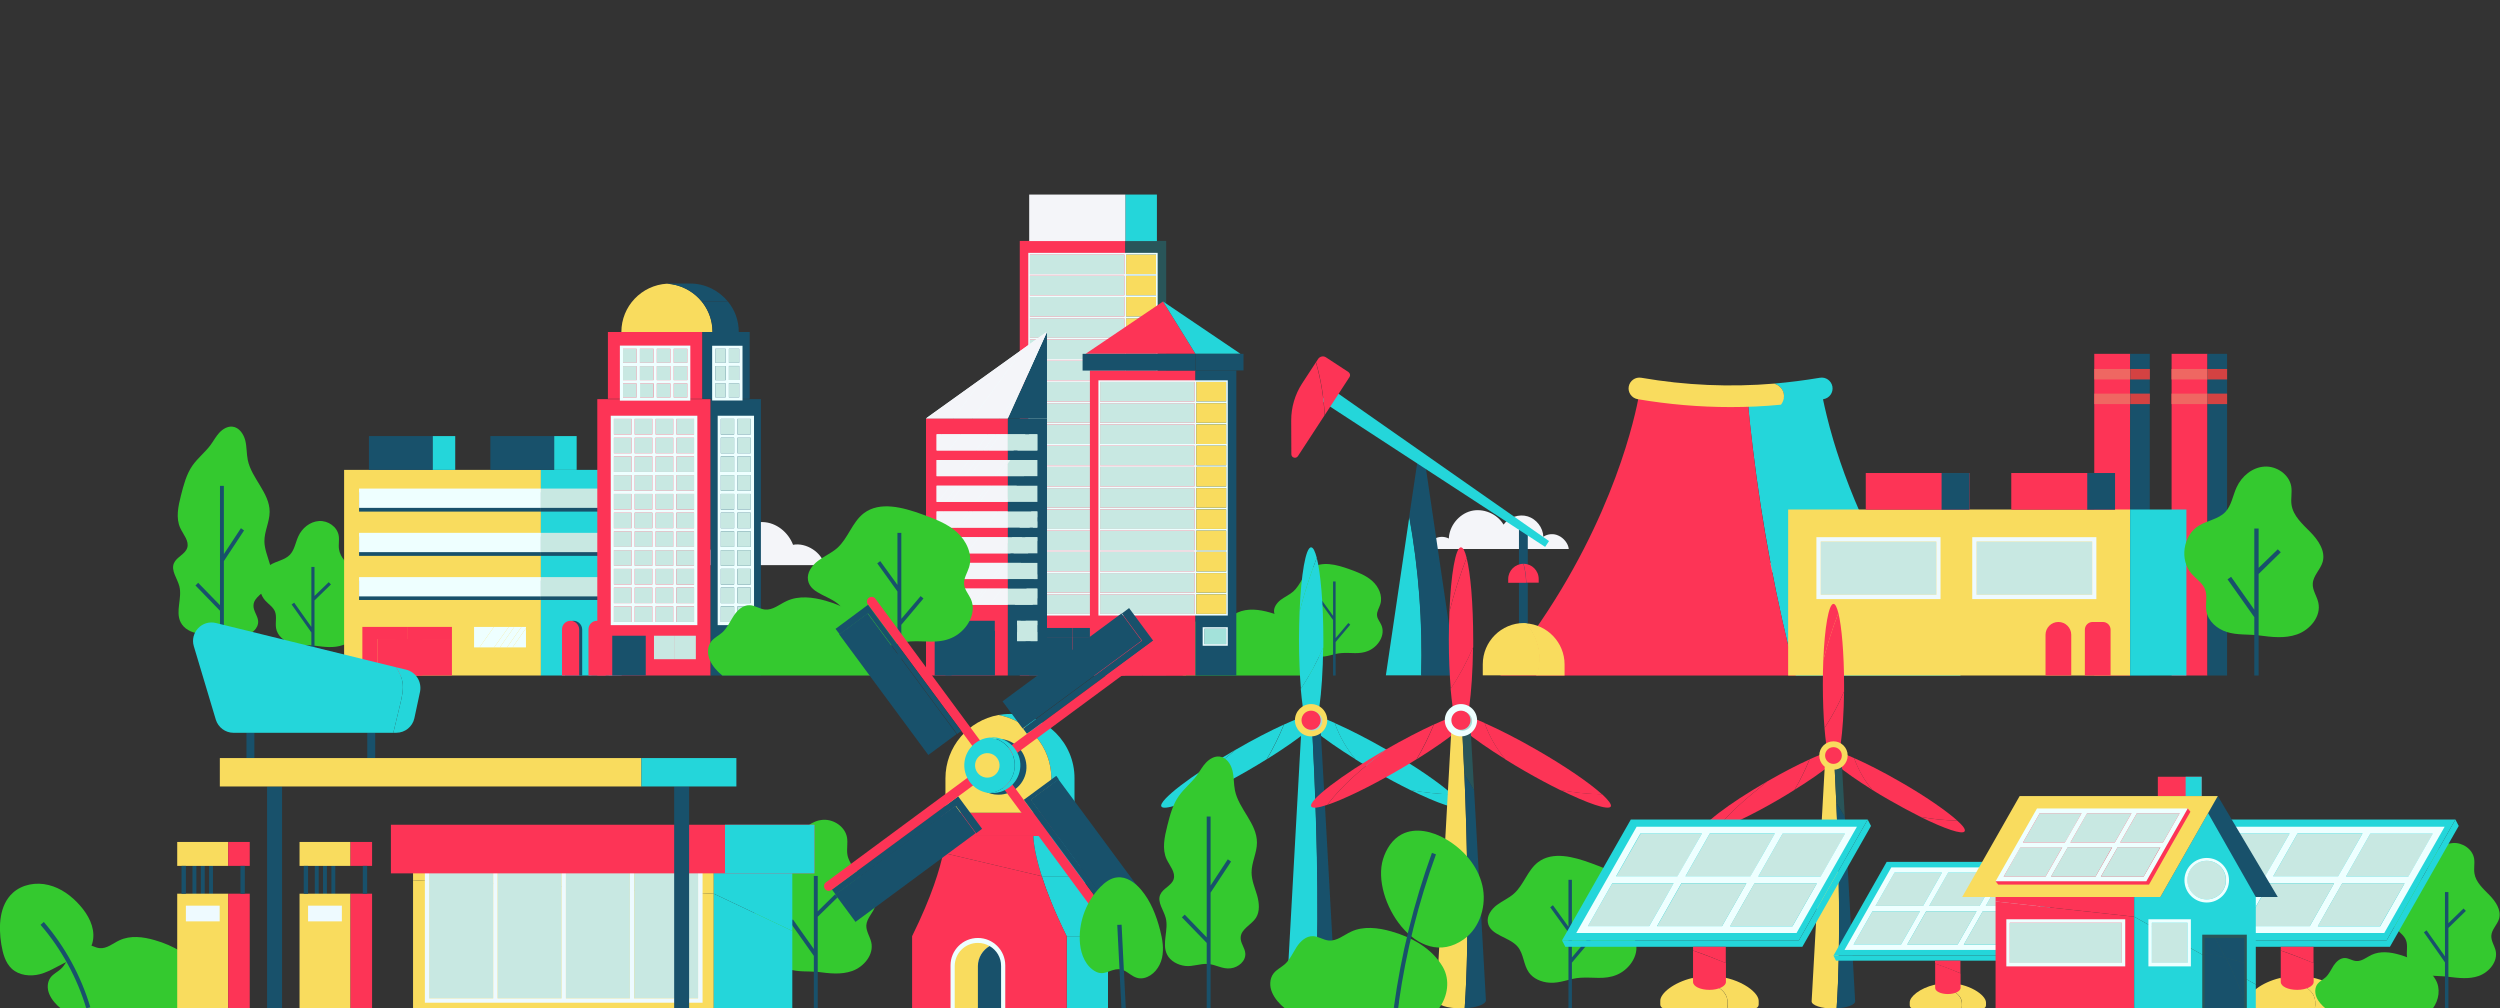 <?xml version="1.0" encoding="utf-8"?>
<!-- Generator: Adobe Illustrator 21.0.0, SVG Export Plug-In . SVG Version: 6.00 Build 0)  -->
<svg version="1.1" id="Layer_1" xmlns="http://www.w3.org/2000/svg" xmlns:xlink="http://www.w3.org/1999/xlink" x="0px" y="0px"
	 viewBox="0 0 1671.7 674.3" style="enable-background:new 0 0 1671.7 674.3;" xml:space="preserve">
<rect x="0" y="0" width="1671.7" height="674.3" fill="#333333" stroke="none"/>
<style type="text/css">
	.st0{fill:#F4F5F9;}
	.st1{fill:url(#SVGID_1_);}
	.st2{fill:url(#SVGID_2_);}
	.st3{fill:#34C92F;}
	.st4{fill:#18516B;}
	.st5{fill:#FD3456;}
	.st6{fill:#EF6762;}
	.st7{fill:#D34242;}
	.st8{fill:#24D6DA;}
	.st9{fill:#F9DC5E;}
	.st10{fill:#C8E8E2;}
	.st11{fill:#EEFAFF;}
	.st12{fill:#EEFFFF;}
	.st13{fill:#295559;}
	.st14{fill:#A3E2DA;}
	.st15{opacity:0.63;fill:#FFFFFF;}
	.st16{fill:#A5DBD5;}
</style>
<title>art_main</title>
<g>
	<path class="st0" d="M1049,367.1h-94c0.6-3,2.2-5.9,5-7.2c2.8-1.3,6.1-1.2,8.8,0.2c0.3-8.4,6.7-16.3,14.8-18.4s17.5,1.8,21.8,9.1
		c3.6-5,10.4-7.3,16.2-5.5c5.8,1.8,10.2,7.5,10.4,13.6c3-2,7-2.3,10.2-0.7C1045.6,359.7,1048.7,363.5,1049,367.1z"/>
</g>
<g>
	<linearGradient id="SVGID_1_" gradientUnits="userSpaceOnUse" x1="765.574" y1="383.157" x2="766.989" y2="427.714">
		<stop  offset="0" style="stop-color:#FFD2C6"/>
		<stop  offset="1" style="stop-color:#A53668"/>
	</linearGradient>
	<path class="st1" d="M798.9,387.8h-66.5c0.4-2.1,1.6-4.2,3.5-5.1s4.3-0.9,6.2,0.1c0.2-6,4.7-11.5,10.5-13
		c5.8-1.5,12.4,1.3,15.4,6.4c2.5-3.5,7.4-5.1,11.5-3.9c4.1,1.3,7.2,5.3,7.3,9.7c2.1-1.4,4.9-1.6,7.2-0.5
		C796.5,382.6,798.7,385.3,798.9,387.8z"/>
</g>
<g>
	<path class="st0" d="M551.3,377.9h-94.5c1.1-3.1,3.4-6.3,6.5-7.4c3.1-1.1,6.7-0.6,9.5,1.2c1.2-3.5,3.9-6.5,7.3-7.9
		c3.4-1.5,7.4-1.4,10.8,0.2c1.5-8.8,10.4-15.3,19.3-14.9c8.9,0.3,16.9,6.8,20.1,15.2C538.9,362.6,549.6,369.3,551.3,377.9z"/>
</g>
<g>
	<linearGradient id="SVGID_2_" gradientUnits="userSpaceOnUse" x1="1201.122" y1="373.476" x2="1207.387" y2="431.742">
		<stop  offset="0" style="stop-color:#FFD2C6"/>
		<stop  offset="1" style="stop-color:#A53668"/>
	</linearGradient>
	<path class="st2" d="M1231.7,382.7h-59.2c0.7-2,2.1-3.9,4.1-4.6c2-0.7,4.2-0.4,5.9,0.8c0.7-2.2,2.5-4.1,4.6-5
		c2.1-0.9,4.7-0.9,6.8,0.1c0.9-5.5,6.5-9.6,12.1-9.4s10.6,4.3,12.6,9.5C1223.9,373.2,1230.7,377.3,1231.7,382.7z"/>
</g>
<path class="st3" d="M875.4,451.7h-84.3c-2.8-2.3-5.6-5.4-7-8.8c-1.4-3.4-1.4-7.5,0.8-10.4c1.6-2.1,4.2-3.3,6.2-5.1
	c2.8-2.5,4.3-6.1,6.4-9.3c2.1-3.2,5.2-6.1,9-6c3,0.1,5.6,2.1,8.6,2.4c4.4,0.4,8.2-2.9,12.2-4.8c6.8-3.2,14.8-2.2,22-0.1
	c11.3,3.2,22.4,9.3,28.3,19.5C881.6,436.1,880.2,445.1,875.4,451.7z"/>
<path class="st3" d="M194.6,430.2c-4.8-1.5-9.2-5.2-10-10.2c-0.6-3.7,0.6-7.6-0.7-11c-1.2-3.1-4.4-5-6.6-7.5
	c-6.1-6.8-4.3-19,3.5-23.8c4.2-2.6,9.7-3.2,13.1-6.8c3.1-3.3,3.7-8.2,5.6-12.3c2.5-5.5,7.8-9.8,13.8-10.2c6-0.4,12.2,3.8,13.2,9.8
	c0.5,3-0.3,6.1,0.2,9.1c0.8,5.5,5.4,9.6,9.3,13.5c3.9,4,7.6,9.4,6.1,14.7c-1.1,3.8-4.7,6.7-4.9,10.7c-0.2,3.3,2,6.2,2.7,9.4
	c1.5,6.7-4,13.5-10.5,15.7c-6.1,2.2-12.5,1.3-18.7,0.5C205.3,431.2,199.7,431.8,194.6,430.2z"/>
<polygon class="st4" points="221.3,390.8 219.8,389.3 210.3,398.5 210.3,379.1 208.2,379.1 208.2,419.2 196.7,403 195,404.2 
	208.2,422.9 208.2,451.7 210.3,451.7 210.3,401.5 "/>
<rect x="1452.1" y="236.6" class="st5" width="24" height="215.1"/>
<rect x="1476.1" y="236.6" class="st4" width="13.1" height="215.1"/>
<rect x="1452.1" y="246.7" transform="matrix(-1 -1.224647e-16 1.224647e-16 -1 2928.18 500.428)" class="st6" width="24" height="7"/>
<rect x="1476.1" y="246.7" transform="matrix(-1 -1.224647e-16 1.224647e-16 -1 2965.319 500.428)" class="st7" width="13.1" height="7"/>
<rect x="1452.1" y="263.2" transform="matrix(-1 -1.224647e-16 1.224647e-16 -1 2928.18 533.406)" class="st6" width="24" height="7"/>
<rect x="1476.1" y="263.2" transform="matrix(-1 -1.224647e-16 1.224647e-16 -1 2965.319 533.406)" class="st7" width="13.1" height="7"/>
<rect x="1400.4" y="236.6" class="st5" width="24" height="215.1"/>
<rect x="1424.4" y="236.6" class="st4" width="13.1" height="215.1"/>
<path class="st8" d="M1226,294.6c-3.8-12.8-5.9-22.4-7-27.6c0.1,0,0.3,0,0.4-0.1c3.9-0.7,6.6-4.4,5.9-8.4c-0.7-3.9-4.4-6.6-8.4-5.9
	c-10.1,1.7-20.3,3-30.5,3.9c2.6,0.9,5,2.8,5.9,5.4c0.5,1.2,0.6,2.6,0.5,3.9c-8,0.8-16.1,1.3-24.2,1.6c0.9,10.3,2,20.6,3.3,30.9l0,0
	c0,0.2,0.1,0.5,0.1,0.7c0.1,0.6,0.1,1.2,0.2,1.8l0,0c6.1,50.1,15.8,102.2,28.5,151h110.4C1260.4,390.3,1236.6,330.1,1226,294.6z"/>
<path class="st5" d="M1172.2,300.7c-1.3-11.1-2.6-22.2-3.5-33.4c-24.2,0.8-48.5-0.8-72.4-4.9h0c0,0-0.5,3.2-1.8,9.1
	c-5.6,25.7-26.6,102-91.3,180.2h154h43.6C1187.8,402.1,1178.3,351.6,1172.2,300.7z"/>
<rect x="1195.7" y="340.7" class="st9" width="228.7" height="111"/>
<rect x="1424.4" y="340.7" class="st8" width="37.6" height="111"/>
<g>
	<rect x="1217.5" y="362.1" class="st10" width="77.3" height="35.6"/>
	<path class="st11" d="M1214.6,400.6h83v-41.4h-83V400.6z M1217.5,362.1h77.3v35.6h-77.3V362.1z"/>
	<rect x="1321.7" y="362.1" class="st10" width="77.3" height="35.6"/>
	<path class="st11" d="M1318.8,359.2v41.4h83v-41.4H1318.8z M1399,397.7h-77.3v-35.6h77.3V397.7z"/>
</g>
<path class="st5" d="M1376.4,415.9L1376.4,415.9c-4.8,0-8.6,3.9-8.6,8.6v27.2h17.2v-27.2C1385,419.8,1381.2,415.9,1376.4,415.9z"/>
<path class="st5" d="M1406.1,415.9h-6.8c-2.9,0-5.2,2.3-5.2,5.2v30.6h17.2v-30.6C1411.3,418.2,1409,415.9,1406.1,415.9z"/>
<rect x="1247.6" y="316.3" class="st5" width="69.3" height="24.5"/>
<rect x="1298.3" y="316.3" class="st4" width="18.6" height="24.5"/>
<rect x="1344.9" y="316.3" class="st5" width="69.3" height="24.5"/>
<rect x="1395.7" y="316.3" class="st4" width="18.6" height="24.5"/>
<path class="st9" d="M1192.4,261.9c-1-2.6-3.3-4.5-5.9-5.4c-29.7,2.5-59.5,1.2-89-3.9c-4-0.7-7.7,2-8.4,5.9c-0.7,3.9,2,7.7,5.9,8.4
	c20.6,3.5,41.4,5.3,62.2,5.3c11.3,0,22.5-0.5,33.7-1.6C1192.8,268.2,1193.5,264.8,1192.4,261.9z"/>
<rect x="1400.4" y="246.7" transform="matrix(-1 -1.224647e-16 1.224647e-16 -1 2824.84 500.428)" class="st6" width="24" height="7"/>
<rect x="1424.4" y="246.7" transform="matrix(-1 -1.224647e-16 1.224647e-16 -1 2861.979 500.428)" class="st7" width="13.1" height="7"/>
<rect x="1400.4" y="263.2" transform="matrix(-1 -1.224647e-16 1.224647e-16 -1 2824.84 533.406)" class="st6" width="24" height="7"/>
<rect x="1424.4" y="263.2" transform="matrix(-1 -1.224647e-16 1.224647e-16 -1 2861.979 533.406)" class="st7" width="13.1" height="7"/>
<rect x="230.1" y="314.2" class="st9" width="131.6" height="137.5"/>
<rect x="361.7" y="314.2" class="st8" width="54" height="137.5"/>
<rect x="240.1" y="329.2" class="st4" width="121.6" height="12.9"/>
<rect x="361.7" y="329.2" class="st4" width="43.2" height="12.9"/>
<rect x="240.1" y="358.8" class="st4" width="121.6" height="12.9"/>
<rect x="361.7" y="358.8" class="st4" width="43.2" height="12.9"/>
<rect x="240.1" y="388.3" class="st4" width="121.6" height="12.9"/>
<rect x="361.7" y="388.3" class="st4" width="43.2" height="12.9"/>
<rect x="240.1" y="326.7" class="st12" width="121.6" height="12.9"/>
<rect x="361.7" y="326.7" class="st10" width="43.2" height="12.9"/>
<rect x="240.1" y="356.3" class="st12" width="121.6" height="12.9"/>
<rect x="361.7" y="356.3" class="st10" width="43.2" height="12.9"/>
<rect x="240.1" y="385.9" class="st12" width="121.6" height="12.9"/>
<rect x="361.7" y="385.9" class="st10" width="43.2" height="12.9"/>
<path class="st4" d="M383.5,415.1L383.5,415.1c-3.2,0-5.7,2.6-5.7,5.7v30.9h11.5v-30.9C389.2,417.7,386.6,415.1,383.5,415.1z"/>
<path class="st13" d="M401.2,415.1L401.2,415.1c-3.2,0-5.7,2.6-5.7,5.7v30.9h11.5v-30.9C406.9,417.7,404.4,415.1,401.2,415.1z"/>
<path class="st5" d="M381.5,415.1L381.5,415.1c-3.2,0-5.7,2.6-5.7,5.7v30.9h11.5v-30.9C387.2,417.7,384.6,415.1,381.5,415.1z"/>
<path class="st5" d="M399.2,415.1L399.2,415.1c-3.2,0-5.7,2.6-5.7,5.7v30.9h11.5v-30.9C404.9,417.7,402.4,415.1,399.2,415.1z"/>
<rect x="246.7" y="291.6" class="st4" width="42.7" height="22.6"/>
<rect x="289.4" y="291.6" class="st8" width="15" height="22.6"/>
<rect x="327.9" y="291.6" class="st4" width="42.7" height="22.6"/>
<rect x="370.6" y="291.6" class="st8" width="15" height="22.6"/>
<g>
	<rect x="252.6" y="427.3" class="st5" width="19.6" height="24.4"/>
	<polygon class="st5" points="272.2,427.3 272.2,419.2 242.3,419.2 242.3,451.7 252.6,451.7 252.6,427.3 	"/>
	<polygon class="st5" points="272.2,419.2 272.2,427.3 272.2,451.7 282.5,451.7 282.5,427.3 302.2,427.3 302.2,419.2 	"/>
	<rect x="264.2" y="427.3" class="st5" width="38" height="24.4"/>
</g>
<g>
	<polygon class="st12" points="330.3,419.2 320.6,432.9 330.4,432.9 340.2,419.2 	"/>
	<polygon class="st12" points="343.9,419.2 334.2,432.9 339,432.9 348.7,419.2 	"/>
	<polygon class="st12" points="351.7,420.1 342.7,432.9 351.7,432.9 	"/>
	<polygon class="st12" points="317,419.2 317,432.9 320.6,432.9 330.3,419.2 	"/>
	<polygon class="st12" points="340.2,419.2 330.4,432.9 334.2,432.9 343.9,419.2 	"/>
	<polygon class="st12" points="351.7,419.2 348.7,419.2 339,432.9 342.7,432.9 351.7,420.1 	"/>
</g>
<polygon class="st5" points="688.2,161.1 681.9,161.1 681.9,451.7 752.5,451.7 752.5,161.1 "/>
<polygon class="st13" points="773.5,161.1 752.5,161.1 752.5,451.7 779.8,451.7 779.8,161.1 "/>
<rect x="752.5" y="130.1" class="st8" width="21.1" height="31.1"/>
<rect x="688.2" y="130.1" class="st0" width="64.3" height="31.1"/>
<rect x="688.7" y="340.6" class="st10" width="63.2" height="13.1"/>
<rect x="688.7" y="312.2" class="st10" width="63.2" height="13.1"/>
<rect x="688.7" y="283.8" class="st10" width="63.2" height="13.1"/>
<rect x="688.7" y="298" class="st10" width="63.2" height="13.1"/>
<rect x="688.7" y="326.4" class="st10" width="63.2" height="13.1"/>
<rect x="688.7" y="383.2" class="st10" width="63.2" height="13.1"/>
<rect x="688.7" y="354.8" class="st10" width="63.2" height="13.1"/>
<rect x="688.7" y="369" class="st10" width="63.2" height="13.1"/>
<rect x="688.7" y="198.6" class="st10" width="63.2" height="13.1"/>
<rect x="688.7" y="269.6" class="st10" width="63.2" height="13.1"/>
<rect x="688.7" y="184.4" class="st10" width="63.2" height="13.1"/>
<rect x="688.7" y="397.4" class="st10" width="63.2" height="13.1"/>
<rect x="688.7" y="170.2" class="st10" width="63.2" height="13.1"/>
<rect x="688.7" y="212.8" class="st10" width="63.2" height="13.1"/>
<rect x="688.7" y="255.4" class="st10" width="63.2" height="13.1"/>
<rect x="688.7" y="227" class="st10" width="63.2" height="13.1"/>
<rect x="688.7" y="241.2" class="st10" width="63.2" height="13.1"/>
<rect x="753" y="184.4" class="st9" width="20" height="13.1"/>
<rect x="753" y="255.4" class="st14" width="20" height="13.1"/>
<rect x="753" y="241.2" class="st14" width="20" height="13.1"/>
<rect x="753" y="269.6" class="st14" width="20" height="13.1"/>
<rect x="753" y="227" class="st14" width="20" height="13.1"/>
<rect x="753" y="198.6" class="st9" width="20" height="13.1"/>
<rect x="753" y="212.8" class="st9" width="20" height="13.1"/>
<rect x="753" y="397.4" class="st14" width="20" height="13.1"/>
<rect x="753" y="283.8" class="st14" width="20" height="13.1"/>
<rect x="753" y="170.2" class="st9" width="20" height="13.1"/>
<path class="st12" d="M753,169.1h-1.1h-64.3v14.2v1.1v13.1v1.1v13.1v1.1v13.1v1.1v13.1v1.1v13.1v1.1v13.1v1.1v13.1v1.1v13.1v1.1
	v13.1v1.1v13.1v1.1v13.1v1.1v13.1v1.1v13.1v1.1v13.1v1.1v13.1v1.1v14.2h64.3h1.1h21.1v-14.2v-1.1v-13.1v-1.1V369v-1.1v-13.1v-1.1
	v-13.1v-1.1v-13.1v-1.1v-13.1v-1.1V298v-1.1v-13.1v-1.1v-13.1v-1.1v-13.1v-1.1v-13.1v-1.1V227v-1.1v-13.1v-1.1v-13.1v-1.1v-13.1
	v-1.1v-14.2H753z M773,410.5h-20v-13.1h20V410.5z M751.9,410.5h-63.2v-13.1h63.2V410.5z M688.7,170.2h63.2v13.1h-63.2V170.2z
	 M688.7,184.4h63.2v13.1h-63.2V184.4z M688.7,198.6h63.2v13.1h-63.2V198.6z M688.7,212.8h63.2v13.1h-63.2V212.8z M688.7,227h63.2
	v13.1h-63.2V227z M688.7,241.2h63.2v13.1h-63.2V241.2z M688.7,255.4h63.2v13.1h-63.2V255.4z M688.7,269.6h63.2v13.1h-63.2V269.6z
	 M688.7,283.8h63.2v13.1h-63.2V283.8z M688.7,298h63.2v13.1h-63.2V298z M688.7,312.2h63.2v13.1h-63.2V312.2z M688.7,326.4h63.2v13.1
	h-63.2V326.4z M688.7,340.6h63.2v13.1h-63.2V340.6z M688.7,354.8h63.2v13.1h-63.2V354.8z M688.7,369h63.2v13.1h-63.2V369z
	 M688.7,383.2h63.2v13.1h-63.2V383.2z M773,396.3h-20v-13.1h20V396.3z M773,382.1h-20V369h20V382.1z M773,367.9h-20v-13.1h20V367.9z
	 M773,353.7h-20v-13.1h20V353.7z M773,339.5h-20v-13.1h20V339.5z M773,325.3h-20v-13.1h20V325.3z M773,311.1h-20V298h20V311.1z
	 M773,296.9h-20v-13.1h20V296.9z M773,282.7h-20v-13.1h20V282.7z M773,268.5h-20v-13.1h20V268.5z M773,254.3h-20v-13.1h20V254.3z
	 M773,240.1h-20V227h20V240.1z M773,225.9h-20v-13.1h20V225.9z M773,211.7h-20v-13.1h20V211.7z M773,197.5h-20v-13.1h20V197.5z
	 M773,183.3h-20v-13.1h20V183.3z"/>
<rect x="753" y="369" class="st14" width="20" height="13.1"/>
<rect x="753" y="354.8" class="st14" width="20" height="13.1"/>
<rect x="753" y="383.2" class="st14" width="20" height="13.1"/>
<rect x="753" y="298" class="st14" width="20" height="13.1"/>
<rect x="753" y="312.2" class="st14" width="20" height="13.1"/>
<rect x="753" y="340.6" class="st14" width="20" height="13.1"/>
<rect x="753" y="326.4" class="st14" width="20" height="13.1"/>
<rect x="757.8" y="419.9" class="st10" width="15.7" height="11.4"/>
<g>
	<rect x="693.6" y="426" class="st4" width="23.5" height="25.6"/>
	<polygon class="st4" points="717.2,426 717.2,419.9 688.2,419.9 688.2,451.7 693.6,451.7 693.6,426 	"/>
	<rect x="717.2" y="419.9" class="st4" width="29" height="6.1"/>
	<rect x="717.2" y="426" class="st4" width="29" height="25.6"/>
</g>
<polygon class="st5" points="735,247.7 728.8,247.7 728.8,451.7 799.4,451.7 799.4,247.7 "/>
<polygon class="st4" points="820.4,247.7 799.4,247.7 799.4,451.7 826.7,451.7 826.7,247.7 "/>
<rect x="735.6" y="340.6" class="st10" width="63.2" height="13.1"/>
<rect x="735.6" y="312.2" class="st10" width="63.2" height="13.1"/>
<rect x="735.6" y="283.8" class="st10" width="63.2" height="13.1"/>
<rect x="735.6" y="298" class="st10" width="63.2" height="13.1"/>
<rect x="735.6" y="326.4" class="st10" width="63.2" height="13.1"/>
<rect x="735.6" y="383.2" class="st10" width="63.2" height="13.1"/>
<rect x="735.6" y="354.8" class="st10" width="63.2" height="13.1"/>
<rect x="735.6" y="369" class="st10" width="63.2" height="13.1"/>
<rect x="735.6" y="269.6" class="st10" width="63.2" height="13.1"/>
<rect x="735.6" y="397.4" class="st10" width="63.2" height="13.1"/>
<rect x="735.6" y="255.4" class="st10" width="63.2" height="13.1"/>
<rect x="799.9" y="255.4" class="st9" width="20" height="13.1"/>
<path class="st12" d="M799.9,254.3h-1.1h-64.3v14.2v1.1v13.1v1.1v13.1v1.1v13.1v1.1v13.1v1.1v13.1v1.1v13.1v1.1v13.1v1.1v13.1v1.1
	v13.1v1.1v14.2h64.3h1.1H821v-14.2v-1.1v-13.1v-1.1V369v-1.1v-13.1v-1.1v-13.1v-1.1v-13.1v-1.1v-13.1v-1.1V298v-1.1v-13.1v-1.1
	v-13.1v-1.1v-14.2H799.9z M819.9,410.5h-20v-13.1h20V410.5z M798.8,410.5h-63.2v-13.1h63.2V410.5z M735.6,255.4h63.2v13.1h-63.2
	V255.4z M735.6,269.6h63.2v13.1h-63.2V269.6z M735.6,283.8h63.2v13.1h-63.2V283.8z M735.6,298h63.2v13.1h-63.2V298z M735.6,312.2
	h63.2v13.1h-63.2V312.2z M735.6,326.4h63.2v13.1h-63.2V326.4z M735.6,340.6h63.2v13.1h-63.2V340.6z M735.6,354.8h63.2v13.1h-63.2
	V354.8z M735.6,369h63.2v13.1h-63.2V369z M735.6,383.2h63.2v13.1h-63.2V383.2z M819.9,396.3h-20v-13.1h20V396.3z M819.9,382.1h-20
	V369h20V382.1z M819.9,367.9h-20v-13.1h20V367.9z M819.9,353.7h-20v-13.1h20V353.7z M819.9,339.5h-20v-13.1h20V339.5z M819.9,325.3
	h-20v-13.1h20V325.3z M819.9,311.1h-20V298h20V311.1z M819.9,296.9h-20v-13.1h20V296.9z M819.9,282.7h-20v-13.1h20V282.7z
	 M819.9,268.5h-20v-13.1h20V268.5z"/>
<rect x="799.9" y="269.6" class="st9" width="20" height="13.1"/>
<rect x="799.9" y="397.4" class="st9" width="20" height="13.1"/>
<rect x="799.9" y="283.8" class="st9" width="20" height="13.1"/>
<rect x="799.9" y="369" class="st9" width="20" height="13.1"/>
<rect x="799.9" y="354.8" class="st9" width="20" height="13.1"/>
<rect x="799.9" y="383.2" class="st9" width="20" height="13.1"/>
<rect x="799.9" y="298" class="st9" width="20" height="13.1"/>
<rect x="799.9" y="312.2" class="st9" width="20" height="13.1"/>
<rect x="799.9" y="340.6" class="st9" width="20" height="13.1"/>
<rect x="799.9" y="326.4" class="st9" width="20" height="13.1"/>
<g>
	<rect x="805.3" y="420.4" class="st14" width="14.6" height="10.3"/>
	<path class="st12" d="M804.2,419.4v12.4H821v-12.4H804.2z M819.9,430.7h-14.6v-10.3h14.6V430.7z"/>
</g>
<polygon class="st5" points="725.9,236.6 799.4,236.6 777.7,201.6 "/>
<polygon class="st8" points="777.7,201.6 799.4,236.6 829.5,236.6 "/>
<g>
	<rect x="723.9" y="236.6" class="st4" width="75.4" height="11.2"/>
	<polygon class="st4" points="805,236.6 799.4,236.6 799.4,247.7 805,247.7 831.5,247.7 831.5,236.6 	"/>
</g>
<g>
	<polygon class="st5" points="764.1,427.3 764.1,419.9 735,419.9 735,451.7 742.3,451.7 742.3,427.3 	"/>
	<rect x="742.3" y="427.3" class="st5" width="21.8" height="24.4"/>
	<rect x="764.1" y="419.9" class="st5" width="29" height="7.4"/>
	<rect x="764.1" y="427.3" class="st5" width="29" height="24.4"/>
</g>
<rect x="399.4" y="266.9" class="st5" width="75.8" height="184.8"/>
<rect x="475.2" y="266.9" class="st4" width="33.6" height="184.8"/>
<rect x="406.5" y="222" class="st5" width="63.2" height="44.7"/>
<rect x="469.7" y="222" class="st4" width="31.6" height="44.7"/>
<rect x="409.4" y="425.1" class="st4" width="22.4" height="26.6"/>
<rect x="437.3" y="425.1" class="st10" width="14" height="15.7"/>
<rect x="451.3" y="425.1" class="st10" width="14" height="15.7"/>
<rect x="480.9" y="425.1" class="st10" width="11.1" height="15.7"/>
<rect x="492" y="425.1" class="st10" width="11.1" height="15.7"/>
<path class="st9" d="M446,189.7c-17,1-30.5,15.1-30.5,32.3h60.9C476.5,204.8,463,190.7,446,189.7z"/>
<g>
	<rect x="427.9" y="233.2" class="st10" width="9.1" height="9.4"/>
	<rect x="439.2" y="233.2" class="st10" width="9.1" height="9.4"/>
	<rect x="416.6" y="244.8" class="st10" width="9.1" height="9.4"/>
	<rect x="450.5" y="233.2" class="st10" width="9.1" height="9.4"/>
	<rect x="416.6" y="233.2" class="st10" width="9.1" height="9.4"/>
	<rect x="416.6" y="256.4" class="st10" width="9.1" height="9.4"/>
	<rect x="427.9" y="244.8" class="st10" width="9.1" height="9.4"/>
	<rect x="439.2" y="244.8" class="st10" width="9.1" height="9.4"/>
	<rect x="450.5" y="256.4" class="st10" width="9.1" height="9.4"/>
	<rect x="439.2" y="256.4" class="st10" width="9.1" height="9.4"/>
	<rect x="450.5" y="244.8" class="st10" width="9.1" height="9.4"/>
	<rect x="427.9" y="256.4" class="st10" width="9.1" height="9.4"/>
	<path class="st12" d="M427.9,267.9h9.1h2.1h9.1h2.1h11.3v-11.6v-2.1v-9.4v-2.1v-11.6h-11.3h-2.1h-9.1h-2.1h-9.1h-2.1h-11.3v11.6
		v2.1v9.4v2.1v11.6h11.3H427.9z M416.6,233.2h9.1v9.4h-9.1V233.2z M427.9,233.2h9.1v9.4h-9.1V233.2z M439.2,233.2h9.1v9.4h-9.1
		V233.2z M450.5,233.2h9.1v9.4h-9.1V233.2z M459.6,265.8h-9.1v-9.4h9.1V265.8z M448.3,265.8h-9.1v-9.4h9.1V265.8z M437.1,265.8h-9.1
		v-9.4h9.1V265.8z M427.9,244.8h9.1v9.4h-9.1V244.8z M448.3,254.2h-9.1v-9.4h9.1V254.2z M459.6,254.2h-9.1v-9.4h9.1V254.2z
		 M416.6,244.8h9.1v9.4h-9.1V244.8z M416.6,256.4h9.1v9.4h-9.1V256.4z"/>
	<rect x="410.5" y="330.3" class="st10" width="11.8" height="10.4"/>
	<rect x="410.5" y="292.7" class="st10" width="11.8" height="10.4"/>
	<rect x="438.4" y="280.1" class="st10" width="11.8" height="10.4"/>
	<rect x="410.5" y="305.2" class="st10" width="11.8" height="10.4"/>
	<rect x="410.5" y="280.1" class="st10" width="11.8" height="10.4"/>
	<rect x="424.4" y="280.1" class="st10" width="11.8" height="10.4"/>
	<rect x="410.5" y="317.7" class="st10" width="11.8" height="10.4"/>
	<rect x="410.5" y="342.8" class="st10" width="11.8" height="10.4"/>
	<rect x="410.5" y="380.4" class="st10" width="11.8" height="10.4"/>
	<rect x="410.5" y="405.5" class="st10" width="11.8" height="10.4"/>
	<rect x="410.5" y="392.9" class="st10" width="11.8" height="10.4"/>
	<rect x="410.5" y="367.9" class="st10" width="11.8" height="10.4"/>
	<rect x="410.5" y="355.3" class="st10" width="11.8" height="10.4"/>
	<rect x="438.4" y="380.4" class="st10" width="11.8" height="10.4"/>
	<rect x="424.4" y="392.9" class="st10" width="11.8" height="10.4"/>
	<rect x="424.4" y="380.4" class="st10" width="11.8" height="10.4"/>
	<rect x="438.4" y="392.9" class="st10" width="11.8" height="10.4"/>
	<rect x="424.4" y="355.3" class="st10" width="11.8" height="10.4"/>
	<rect x="424.4" y="367.9" class="st10" width="11.8" height="10.4"/>
	<rect x="424.4" y="405.5" class="st10" width="11.8" height="10.4"/>
	<rect x="438.4" y="367.9" class="st10" width="11.8" height="10.4"/>
	<rect x="438.4" y="292.7" class="st10" width="11.8" height="10.4"/>
	<rect x="438.4" y="305.2" class="st10" width="11.8" height="10.4"/>
	<rect x="438.4" y="330.3" class="st10" width="11.8" height="10.4"/>
	<rect x="438.4" y="317.7" class="st10" width="11.8" height="10.4"/>
	<rect x="438.4" y="355.3" class="st10" width="11.8" height="10.4"/>
	<rect x="438.4" y="342.8" class="st10" width="11.8" height="10.4"/>
	<rect x="452.3" y="355.3" class="st10" width="11.8" height="10.4"/>
	<rect x="452.3" y="317.7" class="st10" width="11.8" height="10.4"/>
	<rect x="424.4" y="330.3" class="st10" width="11.8" height="10.4"/>
	<rect x="452.3" y="292.7" class="st10" width="11.8" height="10.4"/>
	<rect x="452.3" y="305.2" class="st10" width="11.8" height="10.4"/>
	<rect x="438.4" y="405.5" class="st10" width="11.8" height="10.4"/>
	<rect x="424.4" y="317.7" class="st10" width="11.8" height="10.4"/>
	<rect x="424.4" y="292.7" class="st10" width="11.8" height="10.4"/>
	<rect x="424.4" y="305.2" class="st10" width="11.8" height="10.4"/>
	<rect x="452.3" y="280.1" class="st10" width="11.8" height="10.4"/>
	<path class="st12" d="M450.2,278h-11.8h-2.1h-11.8h-2.1h-14v12.5v2.1v10.4v2.1v10.4v2.1v10.4v2.1v10.4v2.1v10.4v2.1v10.4v2.1v10.4
		v2.1v10.4v2.1v10.4v2.1V418h14h2.1h11.8h2.1h11.8h2.1h14v-12.5v-2.1v-10.4v-2.1v-10.4v-2.1v-10.4v-2.1v-10.4v-2.1v-10.4v-2.1v-10.4
		v-2.1v-10.4v-2.1v-10.4v-2.1v-10.4v-2.1V278h-14H450.2z M464.1,415.9h-11.8v-10.4h11.8V415.9z M450.2,415.9h-11.8v-10.4h11.8V415.9
		z M436.2,415.9h-11.8v-10.4h11.8V415.9z M422.3,415.9h-11.8v-10.4h11.8V415.9z M410.5,280.1h11.8v10.4h-11.8V280.1z M424.4,280.1
		h11.8v10.4h-11.8V280.1z M438.4,280.1h11.8v10.4h-11.8V280.1z M450.2,303.1h-11.8v-10.4h11.8V303.1z M450.2,315.6h-11.8v-10.4h11.8
		V315.6z M450.2,328.1h-11.8v-10.4h11.8V328.1z M450.2,340.7h-11.8v-10.4h11.8V340.7z M450.2,353.2h-11.8v-10.4h11.8V353.2z
		 M450.2,365.7h-11.8v-10.4h11.8V365.7z M450.2,378.3h-11.8v-10.4h11.8V378.3z M450.2,390.8h-11.8v-10.4h11.8V390.8z M450.2,403.3
		h-11.8v-10.4h11.8V403.3z M424.4,392.9h11.8v10.4h-11.8V392.9z M424.4,380.4h11.8v10.4h-11.8V380.4z M424.4,367.9h11.8v10.4h-11.8
		V367.9z M424.4,355.3h11.8v10.4h-11.8V355.3z M424.4,342.8h11.8v10.4h-11.8V342.8z M424.4,330.3h11.8v10.4h-11.8V330.3z
		 M424.4,317.7h11.8v10.4h-11.8V317.7z M424.4,305.2h11.8v10.4h-11.8V305.2z M424.4,292.7h11.8v10.4h-11.8V292.7z M410.5,292.7h11.8
		v10.4h-11.8V292.7z M410.5,305.2h11.8v10.4h-11.8V305.2z M410.5,317.7h11.8v10.4h-11.8V317.7z M410.5,330.3h11.8v10.4h-11.8V330.3z
		 M410.5,342.8h11.8v10.4h-11.8V342.8z M410.5,355.3h11.8v10.4h-11.8V355.3z M410.5,367.9h11.8v10.4h-11.8V367.9z M410.5,380.4h11.8
		v10.4h-11.8V380.4z M410.5,392.9h11.8v10.4h-11.8V392.9z M464.1,403.3h-11.8v-10.4h11.8V403.3z M464.1,390.8h-11.8v-10.4h11.8
		V390.8z M464.1,378.3h-11.8v-10.4h11.8V378.3z M464.1,365.7h-11.8v-10.4h11.8V365.7z M464.1,353.2h-11.8v-10.4h11.8V353.2z
		 M464.1,340.7h-11.8v-10.4h11.8V340.7z M464.1,328.1h-11.8v-10.4h11.8V328.1z M464.1,315.6h-11.8v-10.4h11.8V315.6z M464.1,303.1
		h-11.8v-10.4h11.8V303.1z M464.1,290.5h-11.8v-10.4h11.8V290.5z"/>
	<rect x="452.3" y="392.9" class="st10" width="11.8" height="10.4"/>
	<rect x="452.3" y="380.4" class="st10" width="11.8" height="10.4"/>
	<rect x="452.3" y="405.5" class="st10" width="11.8" height="10.4"/>
	<rect x="452.3" y="330.3" class="st10" width="11.8" height="10.4"/>
	<rect x="424.4" y="342.8" class="st10" width="11.8" height="10.4"/>
	<rect x="452.3" y="342.8" class="st10" width="11.8" height="10.4"/>
	<rect x="452.3" y="367.9" class="st10" width="11.8" height="10.4"/>
	<rect x="493.1" y="330.3" class="st10" width="8.9" height="10.4"/>
	<rect x="493.1" y="305.2" class="st10" width="8.9" height="10.4"/>
	<rect x="493.1" y="317.7" class="st10" width="8.9" height="10.4"/>
	<rect x="493.1" y="292.7" class="st10" width="8.9" height="10.4"/>
	<rect x="493.1" y="280.1" class="st10" width="8.9" height="10.4"/>
	<path class="st12" d="M493.1,278h-2.1h-11.1v12.5v2.1v10.4v2.1v10.4v2.1v10.4v2.1v10.4v2.1v10.4v2.1v10.4v2.1v10.4v2.1v10.4v2.1
		v10.4v2.1V418h11.1h2.1h11.1v-12.5v-2.1v-10.4v-2.1v-10.4v-2.1v-10.4v-2.1v-10.4v-2.1v-10.4v-2.1v-10.4v-2.1v-10.4v-2.1v-10.4v-2.1
		v-10.4v-2.1V278H493.1z M502,415.9h-8.9v-10.4h8.9V415.9z M490.9,415.9H482v-10.4h8.9V415.9z M482,280.1h8.9v10.4H482V280.1z
		 M482,292.7h8.9v10.4H482V292.7z M482,305.2h8.9v10.4H482V305.2z M482,317.7h8.9v10.4H482V317.7z M482,330.3h8.9v10.4H482V330.3z
		 M482,342.8h8.9v10.4H482V342.8z M482,355.3h8.9v10.4H482V355.3z M482,367.9h8.9v10.4H482V367.9z M482,380.4h8.9v10.4H482V380.4z
		 M482,392.9h8.9v10.4H482V392.9z M502,403.3h-8.9v-10.4h8.9V403.3z M502,390.8h-8.9v-10.4h8.9V390.8z M502,378.3h-8.9v-10.4h8.9
		V378.3z M502,365.7h-8.9v-10.4h8.9V365.7z M502,353.2h-8.9v-10.4h8.9V353.2z M502,340.7h-8.9v-10.4h8.9V340.7z M502,328.1h-8.9
		v-10.4h8.9V328.1z M502,315.6h-8.9v-10.4h8.9V315.6z M502,303.1h-8.9v-10.4h8.9V303.1z M502,290.5h-8.9v-10.4h8.9V290.5z"/>
	<rect x="493.1" y="342.8" class="st10" width="8.9" height="10.4"/>
	<rect x="493.1" y="405.5" class="st10" width="8.9" height="10.4"/>
	<rect x="482" y="405.5" class="st10" width="8.9" height="10.4"/>
	<rect x="493.1" y="392.9" class="st10" width="8.9" height="10.4"/>
	<rect x="493.1" y="380.4" class="st10" width="8.9" height="10.4"/>
	<rect x="493.1" y="367.9" class="st10" width="8.9" height="10.4"/>
	<rect x="493.1" y="355.3" class="st10" width="8.9" height="10.4"/>
	<rect x="482" y="330.3" class="st10" width="8.9" height="10.4"/>
	<rect x="482" y="355.3" class="st10" width="8.9" height="10.4"/>
	<rect x="482" y="305.2" class="st10" width="8.9" height="10.4"/>
	<rect x="482" y="317.7" class="st10" width="8.9" height="10.4"/>
	<rect x="482" y="342.8" class="st10" width="8.9" height="10.4"/>
	<rect x="482" y="392.9" class="st10" width="8.9" height="10.4"/>
	<rect x="482" y="367.9" class="st10" width="8.9" height="10.4"/>
	<rect x="482" y="380.4" class="st10" width="8.9" height="10.4"/>
	<rect x="482" y="292.7" class="st10" width="8.9" height="10.4"/>
	<rect x="482" y="280.1" class="st10" width="8.9" height="10.4"/>
	<rect x="487.4" y="233.2" class="st10" width="6.9" height="9.4"/>
	<rect x="478.3" y="233.2" class="st10" width="6.9" height="9.4"/>
	<rect x="487.4" y="256.3" class="st10" width="6.9" height="9.4"/>
	<rect x="487.4" y="244.8" class="st10" width="6.9" height="9.4"/>
	<rect x="478.3" y="256.3" class="st10" width="6.9" height="9.4"/>
	<path class="st12" d="M487.4,267.8h9.1v-11.5v-2.1v-9.4v-2.1v-11.5h-9.1h-2.1h-9.1v11.5v2.1v9.4v2.1v11.5h9.1H487.4z M478.3,233.2
		h6.9v9.4h-6.9V233.2z M487.4,233.2h6.9v9.4h-6.9V233.2z M494.3,265.7h-6.9v-9.4h6.9V265.7z M494.3,254.1h-6.9v-9.4h6.9V254.1z
		 M478.3,244.8h6.9v9.4h-6.9V244.8z M478.3,256.3h6.9v9.4h-6.9V256.3z"/>
	<rect x="478.3" y="244.8" class="st10" width="6.9" height="9.4"/>
</g>
<g>
	<path class="st4" d="M461.5,189.6H448c-0.7,0-1.3,0.1-2,0.1c9.3,0.6,17.6,5.1,23.2,11.9h17.5C480.7,194.3,471.7,189.6,461.5,189.6z
		"/>
	<path class="st4" d="M469.2,201.6c4.6,5.6,7.3,12.7,7.3,20.4H494c0-7.8-2.7-14.9-7.3-20.4H469.2z"/>
</g>
<g>
	<rect x="673.9" y="279.8" class="st4" width="26.2" height="171.9"/>
	<polygon class="st4" points="700.1,221.8 673.9,279.8 700.1,279.8 	"/>
</g>
<polygon class="st12" points="700.1,221.8 619.2,279.8 673.9,279.8 "/>
<rect x="619.2" y="279.8" class="st5" width="54.7" height="171.9"/>
<rect x="626.3" y="290.4" class="st12" width="47.6" height="10.8"/>
<rect x="673.9" y="290.4" class="st10" width="19.8" height="10.8"/>
<rect x="626.3" y="307.6" class="st12" width="47.6" height="10.8"/>
<rect x="673.9" y="307.6" class="st10" width="19.8" height="10.8"/>
<rect x="626.3" y="324.8" class="st12" width="47.6" height="10.8"/>
<rect x="673.9" y="324.8" class="st10" width="19.8" height="10.8"/>
<rect x="626.3" y="342" class="st12" width="47.6" height="10.8"/>
<rect x="673.9" y="342" class="st10" width="19.8" height="10.8"/>
<rect x="626.3" y="359.2" class="st12" width="47.6" height="10.8"/>
<rect x="673.9" y="359.2" class="st10" width="19.8" height="10.8"/>
<rect x="626.3" y="376.4" class="st12" width="47.6" height="10.8"/>
<rect x="673.9" y="376.4" class="st10" width="19.8" height="10.8"/>
<rect x="626.3" y="393.6" class="st12" width="47.6" height="10.8"/>
<rect x="673.9" y="393.6" class="st10" width="19.8" height="10.8"/>
<rect x="680.1" y="415.1" class="st10" width="13.6" height="13.6"/>
<polygon class="st0" points="650.2,279.8 684.6,232.9 658.5,251.6 637.6,279.8 "/>
<polygon class="st0" points="673.4,279.8 674.7,278 682.6,260.5 668.4,279.8 "/>
<polygon class="st12" points="619.2,279.8 621,279.8 623,277 "/>
<polygon class="st0" points="673.9,301.2 673.9,290.4 668.9,290.4 661,301.2 "/>
<polygon class="st0" points="665.6,290.4 660.6,290.4 652.7,301.2 657.6,301.2 "/>
<polygon class="st0" points="629.7,290.4 626.3,295 626.3,301.2 634.4,301.2 642.4,290.4 "/>
<polygon class="st10" points="677.7,301.2 685.7,290.4 673.9,290.4 673.9,301.2 "/>
<polygon class="st10" points="693.6,301.2 693.6,290.4 688.3,290.4 680.3,301.2 "/>
<polygon class="st0" points="652.9,307.6 648,307.6 640.1,318.4 645,318.4 "/>
<polygon class="st0" points="673.9,318.4 673.9,310 667.7,318.4 "/>
<polygon class="st0" points="648.4,318.4 665.1,318.4 673.1,307.6 656.3,307.6 "/>
<polygon class="st0" points="626.3,307.6 626.3,312.4 629.8,307.6 "/>
<polygon class="st10" points="673.9,318.4 684.7,318.4 692.7,307.6 675.6,307.6 673.9,310 "/>
<polygon class="st0" points="660.4,324.8 643.7,324.8 635.8,335.6 652.5,335.6 "/>
<polygon class="st0" points="673.9,324.8 663,324.8 655.1,335.6 671.9,335.6 673.9,333 "/>
<polygon class="st0" points="635.4,324.8 627.4,335.6 632.4,335.6 640.3,324.8 "/>
<polygon class="st10" points="673.9,333 679.9,324.8 673.9,324.8 "/>
<polygon class="st0" points="626.3,342 626.3,343.9 627.7,342 "/>
<polygon class="st0" points="667.2,342 650.4,342 642.5,352.8 659.2,352.8 "/>
<polygon class="st0" points="631.1,342 626.3,348.5 626.3,352.8 639.9,352.8 647.8,342 "/>
<polygon class="st10" points="688.4,352.8 693.6,345.8 693.6,342 689.7,342 681.7,352.8 "/>
<polygon class="st10" points="693.6,352.8 693.6,348.6 690.5,352.8 "/>
<polygon class="st0" points="637.8,359.2 629.8,370 646.4,370 654.4,359.2 "/>
<polygon class="st0" points="673.9,363.3 668.9,370 673.9,370 "/>
<polygon class="st12" points="626.3,359.2 626.3,370 627.3,370 635.2,359.2 "/>
<polygon class="st10" points="675.6,370 683.6,359.2 676.9,359.2 673.9,363.3 673.9,370 "/>
<polygon class="st10" points="687.4,370 693.6,361.6 693.6,359.2 685.8,359.2 677.7,370 "/>
<polygon class="st0" points="673,376.4 664.9,387.2 673.9,387.2 673.9,376.4 "/>
<polygon class="st0" points="670.8,376.4 664.2,376.4 656.1,387.2 662.8,387.2 "/>
<polygon class="st12" points="626.3,376.4 626.3,387.2 633.6,387.2 641.7,376.4 "/>
<polygon class="st10" points="673.9,387.2 674.7,387.2 682.7,376.4 673.9,376.4 "/>
<polygon class="st10" points="693.6,387.2 693.6,384 691.3,387.2 "/>
<polygon class="st0" points="651.4,393.6 643.4,404.4 650,404.4 658,393.6 "/>
<polygon class="st12" points="626.3,393.6 626.3,397.1 628.9,393.6 "/>
<polygon class="st0" points="660.2,393.6 652.1,404.4 661.9,404.4 670,393.6 "/>
<polygon class="st10" points="693.6,393.6 686.5,393.6 678.5,404.4 690.4,404.4 693.6,400 "/>
<polygon class="st10" points="693.6,422.5 689.1,428.7 693.6,428.7 "/>
<polygon class="st10" points="693.6,415.1 685.9,415.1 680.1,423.1 680.1,428.7 685.8,428.7 693.6,417.9 "/>
<polygon class="st10" points="680.1,415.1 680.1,418.5 682.5,415.1 "/>
<polygon class="st0" points="668.4,279.8 682.6,260.5 700.1,221.8 684.6,232.9 650.2,279.8 "/>
<polygon class="st0" points="660.6,290.4 642.4,290.4 634.4,301.2 652.7,301.2 "/>
<polygon class="st0" points="640.1,318.4 648,307.6 629.8,307.6 626.3,312.4 626.3,318.4 "/>
<polygon class="st0" points="626.3,324.8 626.3,335.6 627.4,335.6 635.4,324.8 "/>
<polygon class="st15" points="673.9,279.8 674.7,278 673.4,279.8 "/>
<polygon class="st0" points="657.6,301.2 661,301.2 668.9,290.4 665.6,290.4 "/>
<polygon class="st0" points="652.9,307.6 645,318.4 648.4,318.4 656.3,307.6 "/>
<polygon class="st0" points="643.7,324.8 640.3,324.8 632.4,335.6 635.8,335.6 "/>
<polygon class="st0" points="627.7,342 626.3,343.9 626.3,348.5 631.1,342 "/>
<polygon class="st0" points="667.7,318.4 673.9,310 673.9,307.6 673.1,307.6 665.1,318.4 "/>
<polygon class="st15" points="673.9,310 675.6,307.6 673.9,307.6 "/>
<polygon class="st0" points="660.4,324.8 652.5,335.6 655.1,335.6 663,324.8 "/>
<polygon class="st0" points="650.4,342 647.8,342 639.9,352.8 642.5,352.8 "/>
<polygon class="st15" points="635.2,359.2 627.3,370 629.8,370 637.8,359.2 "/>
<polygon class="st0" points="671.9,335.6 673.9,335.6 673.9,333 "/>
<polygon class="st0" points="673.9,352.8 673.9,342 667.2,342 659.2,352.8 "/>
<polygon class="st0" points="673.9,363.3 673.9,359.2 654.4,359.2 646.4,370 668.9,370 "/>
<polygon class="st0" points="664.2,376.4 641.7,376.4 633.6,387.2 656.1,387.2 "/>
<polygon class="st0" points="628.9,393.6 626.3,397.1 626.3,404.4 643.4,404.4 651.4,393.6 "/>
<polygon class="st0" points="673.9,393.6 670,393.6 661.9,404.4 673.9,404.4 "/>
<polygon class="st0" points="658.5,251.6 623,277 621,279.8 637.6,279.8 "/>
<polygon class="st0" points="626.3,290.4 626.3,295 629.7,290.4 "/>
<polygon class="st0" points="670.8,376.4 662.8,387.2 664.9,387.2 673,376.4 "/>
<polygon class="st0" points="658,393.6 650,404.4 652.1,404.4 660.2,393.6 "/>
<g>
	<polygon class="st4" points="625,415.1 625,451.7 636.3,451.7 636.3,425.6 665.2,425.6 665.2,415.1 	"/>
	<rect x="632.2" y="421.9" class="st4" width="33.1" height="29.8"/>
</g>
<path class="st3" d="M1489,422.6c-6.5-2.1-12.4-7.1-13.6-13.8c-0.9-4.9,0.9-10.3-1-14.9c-1.7-4.2-5.9-6.8-8.9-10.2
	c-8.2-9.2-5.8-25.7,4.8-32.2c5.7-3.5,13.1-4.3,17.7-9.1c4.2-4.4,5-11,7.6-16.6c3.4-7.4,10.5-13.3,18.6-13.8
	c8.1-0.5,16.5,5.2,17.9,13.2c0.7,4.1-0.4,8.3,0.2,12.3c1.1,7.5,7.3,12.9,12.6,18.3c5.3,5.4,10.3,12.7,8.2,20
	c-1.5,5.1-6.3,9.1-6.6,14.4c-0.3,4.4,2.7,8.3,3.7,12.7c2.1,9.1-5.4,18.2-14.2,21.3c-8.3,2.9-16.9,1.8-25.3,0.7
	C1503.5,424,1495.9,424.8,1489,422.6z"/>
<polygon class="st4" points="1525.1,369.3 1523.1,367.3 1510.3,379.7 1510.3,353.4 1507.4,353.4 1507.4,407.7 1491.9,385.7 
	1489.5,387.4 1507.4,412.7 1507.4,451.7 1510.3,451.7 1510.3,383.8 "/>
<path class="st3" d="M132.8,423.6c-4.9-0.6-9.8-3.1-12-7.5c-3.7-7.3,1.2-16.3-0.9-24.2c-1.4-5.2-5.7-10.4-3.6-15.3
	c1.8-4.2,7.5-5.9,8.9-10.3c1.4-4.6-2.6-8.8-4.6-13.1c-3.2-6.8-1.4-14.7,0.4-21.9c1.8-7,3.6-14.1,7.7-20c3.5-5,8.4-8.8,12-13.6
	c2-2.7,3.6-5.8,5.9-8.3c2.3-2.5,5.6-4.5,8.9-4.1c4.4,0.5,7.4,4.9,8.5,9.2c1.1,4.3,0.8,8.9,1.7,13.2c2.6,12.3,14.6,21.9,14.6,34.5
	c0,6.8-3.6,13.1-3.5,19.9c0.1,5.1,2.2,10,3.6,14.9c1.4,4.9,2,10.6-0.8,14.9c-3.1,4.7-9.9,7.3-10.1,12.9c-0.2,3.6,2.7,6.7,3.1,10.3
	c0.5,5.1-4.6,9.4-9.7,10c-5.6,0.7-9.9-2.6-15.2-2.8C142.7,422,138,424.3,132.8,423.6z"/>
<polygon class="st4" points="163.2,354.7 161.1,353.2 149.7,370.5 149.7,324.9 147.1,324.9 147.1,404.7 132.5,389.7 130.7,391.5 
	147.1,408.4 147.1,451.7 149.7,451.7 149.7,375.2 "/>
<path class="st3" d="M583.1,451.7H483c-3.4-2.7-6.7-6.4-8.4-10.4c-1.7-4-1.7-8.9,1-12.4c2-2.5,5-3.9,7.4-6c3.3-3,5.1-7.3,7.6-11.1
	c2.5-3.8,6.2-7.3,10.7-7.1c3.5,0.1,6.7,2.5,10.2,2.9c5.3,0.5,9.7-3.5,14.5-5.7c8.1-3.8,17.6-2.6,26.1-0.2
	c13.4,3.8,26.6,11.1,33.6,23.2C590.5,433.2,588.8,443.9,583.1,451.7z"/>
<path class="st3" d="M585.8,432.6c-5.8-0.5-11.7-2.9-15.1-7.7c-4-5.7-3.7-13.7-8.2-19c-6.3-7.6-20.5-8.3-22.2-17.9
	c-0.9-5,2.6-9.9,6.7-13c4.1-3.1,8.9-5.1,12.8-8.5c7.3-6.5,10-17.3,17.8-23.3c10.8-8.2,26.2-3.9,39,0.7c8.2,3,16.7,6.1,23.2,11.9
	c6.5,5.8,10.8,15.1,8.2,23.5c-1.2,3.9-3.8,7.5-3.3,11.6c0.4,3.6,3,6.4,4.5,9.7c4.4,9.9-3.2,21.9-13.2,26.1
	c-9.2,3.9-17.6,1.6-27.1,2.2C600.9,429.4,594.1,433.3,585.8,432.6z"/>
<polygon class="st4" points="617.5,400.2 615.6,398.6 602.7,413.8 602.7,356.3 600.1,356.3 600.1,391.1 588.6,375.2 586.6,376.7 
	600.1,395.5 600.1,451.7 602.7,451.7 602.7,417.8 "/>
<path class="st3" d="M881.9,439.1c-3.8-0.3-7.7-1.9-9.9-5.1c-2.6-3.7-2.5-9-5.4-12.5c-4.1-5-13.5-5.5-14.6-11.8
	c-0.6-3.3,1.7-6.5,4.4-8.6c2.7-2,5.9-3.4,8.4-5.6c4.8-4.3,6.6-11.4,11.8-15.3c7.1-5.4,17.3-2.6,25.7,0.4c5.4,2,11,4,15.3,7.9
	c4.3,3.8,7.1,10,5.4,15.5c-0.8,2.6-2.5,5-2.2,7.6c0.2,2.4,2,4.2,2.9,6.4c2.9,6.6-2.1,14.4-8.7,17.2c-6.1,2.6-11.6,1-17.9,1.5
	C891.9,437,887.4,439.5,881.9,439.1z"/>
<polygon class="st4" points="902.9,417.7 901.6,416.6 893.1,426.7 893.1,388.8 891.4,388.8 891.4,411.8 883.8,401.3 882.5,402.2 
	891.4,414.6 891.4,451.7 893.1,451.7 893.1,429.3 "/>
<path class="st8" d="M942.4,345.5l-15.7,106.1h23.7C951.4,416.2,948.7,380.5,942.4,345.5z"/>
<path class="st4" d="M952.6,307.2c-0.4-2.6-4.2-2.6-4.6,0l-5.7,38.4c6.3,35,9,70.6,8,106.1h23.6L952.6,307.2z"/>
<rect x="1015.7" y="354.3" class="st4" width="5.9" height="68.2"/>
<polygon class="st8" points="1035.8,361.8 1033.2,365.7 883.6,268.1 889.3,259.3 "/>
<g>
	<path class="st5" d="M870.7,256.4c-4.8,7.4-7.3,16-7.3,24.8l0.1,22.5c0,2.4,3.1,3.3,4.4,1.3l17.8-27.3c-0.5-12-2.5-23.9-5.8-35.4
		L870.7,256.4z"/>
	<path class="st5" d="M901.7,248.8l-15.1-9.9c-1.7-1.1-4-0.6-5.2,1.1l-1.4,2.2c3.3,11.5,5.3,23.4,5.8,35.4l16.6-25.5
		C903.1,251.1,902.8,249.6,901.7,248.8z"/>
</g>
<g>
	<path class="st5" d="M1028.9,387.2c0-5.6-4.5-10.2-10.1-10.2c1.1,4.1,1.7,8.4,1.8,12.6h8.3V387.2z"/>
	<path class="st5" d="M1018.7,377c-5.6,0-10.2,4.6-10.2,10.2v2.5h12C1020.4,385.4,1019.8,381.2,1018.7,377
		C1018.7,377,1018.7,377,1018.7,377z"/>
</g>
<g>
	<path class="st9" d="M1029.6,438c-0.6-7.9-3.9-15.4-9.1-21.3c-0.5,0-0.9-0.1-1.4-0.1c-15.2,0-27.6,12.3-27.6,27.6v7.4h36.3
		C1029.3,447.3,1030,442.7,1029.6,438z"/>
	<path class="st9" d="M1046.2,444.3c0-14.7-11.6-26.7-26.1-27.5c5.2,5.9,8.6,13.4,9.1,21.3c0.3,4.6-0.4,9.2-1.8,13.6h18.8V444.3z"/>
</g>
<path class="st3" d="M131.9,674.3H40.6c-3.1-2.5-6.1-5.9-7.6-9.5c-1.6-3.6-1.5-8.2,0.9-11.3c1.8-2.3,4.6-3.6,6.7-5.5
	c3-2.7,4.7-6.7,6.9-10.1c2.2-3.4,5.7-6.6,9.8-6.5c3.2,0.1,6.1,2.3,9.3,2.6c4.8,0.5,8.9-3.2,13.2-5.2c7.4-3.5,16-2.4,23.8-0.1
	c12.2,3.5,24.3,10.1,30.6,21.1C138.7,657.4,137.2,667.2,131.9,674.3z"/>
<g>
	<path class="st8" d="M826.5,501.2c-0.9,0.7-1.8,1.4-2.6,2.1c-13.1,10.6-26.5,21.5-36.6,34.9c10.6-3.5,27.9-11.8,46.7-22.7
		c4.6-2.6,8.9-5.3,13-7.8c4.4-7.5,8.2-15.2,11.5-23.2C849.3,488.7,838.2,494.4,826.5,501.2z"/>
	<path class="st8" d="M823.9,503.3c0.9-0.7,1.8-1.4,2.6-2.1c-0.2,0.1-0.4,0.2-0.6,0.3c-29.5,17-51.5,34-49.3,37.8
		c0.8,1.4,4.7,0.9,10.7-1.1C797.4,524.8,810.7,513.9,823.9,503.3z"/>
	<path class="st8" d="M883.4,477.7c-1.3-2.3-11,0.5-24.8,6.8c-3.3,8-7.1,15.8-11.5,23.2C869.7,493.6,885.3,481,883.4,477.7z"/>
</g>
<g>
	<path class="st8" d="M876.7,366c-3.6,0-6.7,18.1-7.7,43c3.1-12.2,7-24.3,11.5-36C879.3,368.5,878.1,366,876.7,366z"/>
	<path class="st8" d="M869,409c-0.2,5.9-0.4,12.1-0.4,18.6c0,12.2,0.5,23.5,1.3,33c5.8-8.8,10.8-18.1,15-27.8c0-1.7,0-3.4,0-5.2
		c0-23.8-1.8-44.4-4.4-54.6C875.9,384.8,872.1,396.8,869,409z"/>
	<path class="st8" d="M876.7,489.2c4.3,0,7.7-24.8,8.1-56.4c-4.1,9.7-9.2,19-15,27.8C871.3,477.8,873.8,489.2,876.7,489.2z"/>
</g>
<g>
	<path class="st8" d="M870.1,477.7c-1.9,3.3,13.6,15.9,36.3,30c-6-7.2-10.8-15.5-13.9-24.3C880,477.9,871.3,475.5,870.1,477.7z"/>
	<path class="st8" d="M971,531.1c-9.4-0.2-18.8-1.1-28-2.9c18.5,9.1,32.2,13.8,33.8,11.1C977.6,538,975.4,535.1,971,531.1z"/>
	<path class="st8" d="M927.5,501.5c-13-7.5-25.2-13.7-35-18c3.1,8.8,7.9,17.1,13.9,24.3c4.1,2.6,8.5,5.2,13,7.8
		c8.3,4.8,16.4,9.1,23.7,12.7c9.2,1.7,18.6,2.7,28,2.9C962.8,523.7,946.8,512.6,927.5,501.5z"/>
</g>
<path class="st8" d="M878.9,517.6c-0.8-19.4-1.7-34.1-2-40.2h-6.1l-1.5,26.4l-9.2,165.1c0,3,7.4,5.4,16.6,5.4c0.8,0,1.6,0,2.4-0.1
	C882.5,625.9,880.7,560.3,878.9,517.6z"/>
<path class="st4" d="M885.4,528.4l-2.9-51h-5.7c0.4,6.1,1.2,20.8,2,40.2c1.8,42.7,3.6,108.3,0.2,156.6c8-0.4,14.2-2.6,14.2-5.4
	L885.4,528.4z"/>
<circle class="st9" cx="876.7" cy="481.6" r="10.8"/>
<circle class="st16" cx="877.8" cy="482.2" r="6.4"/>
<circle class="st5" cx="876.7" cy="481.6" r="6.4"/>
<g>
	<path class="st5" d="M926.7,501.2c-0.9,0.7-1.8,1.4-2.6,2.1c-13.1,10.6-26.5,21.5-36.6,34.9c10.6-3.5,27.9-11.8,46.7-22.7
		c4.6-2.6,8.9-5.3,13-7.8c4.4-7.5,8.2-15.2,11.5-23.2C949.6,488.7,938.5,494.4,926.7,501.2z"/>
	<path class="st5" d="M924.1,503.3c0.9-0.7,1.8-1.4,2.6-2.1c-0.2,0.1-0.4,0.2-0.6,0.3c-29.5,17-51.5,34-49.3,37.8
		c0.8,1.4,4.7,0.9,10.7-1.1C897.6,524.8,911,513.9,924.1,503.3z"/>
	<path class="st5" d="M983.6,477.7c-1.3-2.3-11,0.5-24.8,6.8c-3.3,8-7.1,15.8-11.5,23.2C970,493.6,985.5,481,983.6,477.7z"/>
</g>
<g>
	<path class="st5" d="M976.9,366c-3.6,0-6.7,18.1-7.7,43c3.1-12.2,7-24.3,11.5-36C979.6,368.5,978.3,366,976.9,366z"/>
	<path class="st5" d="M969.2,409c-0.2,5.9-0.4,12.1-0.4,18.6c0,12.2,0.5,23.5,1.3,33c5.8-8.8,10.8-18.1,15-27.8c0-1.7,0-3.4,0-5.2
		c0-23.8-1.8-44.4-4.4-54.6C976.2,384.8,972.3,396.8,969.2,409z"/>
	<path class="st5" d="M976.9,489.2c4.3,0,7.7-24.8,8.1-56.4c-4.1,9.7-9.2,19-15,27.8C971.5,477.8,974.1,489.2,976.9,489.2z"/>
</g>
<g>
	<path class="st5" d="M970.3,477.7c-1.9,3.3,13.6,15.9,36.3,30c-6-7.2-10.8-15.5-13.9-24.3C980.2,477.9,971.6,475.5,970.3,477.7z"/>
	<path class="st5" d="M1071.3,531.1c-9.4-0.2-18.8-1.1-28-2.9c18.5,9.1,32.2,13.8,33.8,11.1C1077.8,538,1075.6,535.1,1071.3,531.1z"
		/>
	<path class="st5" d="M1027.7,501.5c-13-7.5-25.2-13.7-35-18c3.1,8.8,7.9,17.1,13.9,24.3c4.1,2.6,8.5,5.2,13,7.8
		c8.3,4.8,16.4,9.1,23.7,12.7c9.2,1.7,18.6,2.7,28,2.9C1063.1,523.7,1047,512.6,1027.7,501.5z"/>
</g>
<path class="st9" d="M979.2,517.6c-0.8-19.4-1.7-34.1-2-40.2h-6.1l-1.5,26.4l-9.2,165.1c0,3,7.4,5.4,16.6,5.4c0.8,0,1.6,0,2.4-0.1
	C982.7,625.9,981,560.3,979.2,517.6z"/>
<path class="st13" d="M985.7,528.4l-2.9-51h-5.7c0.4,6.1,1.2,20.8,2,40.2C981.4,521.2,983.6,524.7,985.7,528.4z"/>
<path class="st4" d="M979.2,517.6c1.8,42.7,3.6,108.3,0.2,156.6c8-0.4,14.2-2.6,14.2-5.4l-7.9-140.5
	C983.6,524.7,981.4,521.2,979.2,517.6z"/>
<circle class="st12" cx="976.9" cy="481.6" r="10.8"/>
<circle class="st16" cx="978" cy="482.2" r="6.4"/>
<circle class="st5" cx="976.9" cy="481.6" r="6.4"/>
<g>
	<path class="st5" d="M1181.9,522.4c-0.8,0.6-1.5,1.2-2.3,1.9c-11.5,9.3-23.3,18.9-32.1,30.7c9.3-3.1,24.5-10.3,41-19.9
		c4-2.3,7.8-4.6,11.4-6.9c3.9-6.5,7.2-13.4,10.1-20.4C1202,511.4,1192.2,516.5,1181.9,522.4z"/>
	<path class="st5" d="M1179.6,524.3c0.8-0.6,1.5-1.2,2.3-1.9c-0.2,0.1-0.3,0.2-0.5,0.3c-25.9,14.9-45.2,29.8-43.3,33.2
		c0.7,1.2,4.1,0.8,9.4-1C1156.4,543.2,1168.1,533.6,1179.6,524.3z"/>
	<path class="st5" d="M1231.8,501.8c-1.2-2-9.6,0.5-21.7,5.9c-2.9,7-6.2,13.8-10.1,20.4C1219.9,515.8,1233.5,504.7,1231.8,501.8z"/>
</g>
<g>
	<path class="st5" d="M1226,403.8c-3.2,0-5.9,15.9-6.8,37.8c2.8-10.7,6.1-21.3,10.1-31.6C1228.3,406,1227.2,403.8,1226,403.8z"/>
	<path class="st5" d="M1219.2,441.5c-0.2,5.1-0.3,10.6-0.3,16.3c0,10.7,0.4,20.6,1.1,29c5.1-7.7,9.5-15.9,13.1-24.4c0-1.5,0-3,0-4.6
		c0-20.8-1.6-38.9-3.8-47.9C1225.3,420.2,1221.9,430.8,1219.2,441.5z"/>
	<path class="st5" d="M1226,511.9c3.7,0,6.8-21.8,7.1-49.5c-3.6,8.5-8,16.7-13.1,24.4C1221.2,501.9,1223.5,511.9,1226,511.9z"/>
</g>
<g>
	<path class="st5" d="M1220.2,501.8c-1.7,2.9,12,14,31.8,26.4c-5.3-6.3-9.4-13.6-12.2-21.3C1228.8,502,1221.3,499.9,1220.2,501.8z"
		/>
	<path class="st5" d="M1308.7,548.7c-8.2-0.1-16.5-1-24.6-2.5c16.2,8,28.2,12.1,29.6,9.7C1314.5,554.7,1312.6,552.1,1308.7,548.7z"
		/>
	<path class="st5" d="M1270.5,522.7c-11.4-6.6-22.1-12-30.7-15.8c2.7,7.8,6.9,15,12.2,21.3c3.6,2.3,7.4,4.5,11.4,6.8
		c7.3,4.2,14.4,8,20.8,11.2c8.1,1.5,16.3,2.4,24.6,2.5C1301.5,542.2,1287.5,532.4,1270.5,522.7z"/>
</g>
<path class="st9" d="M1227.9,536.8c-0.7-17.1-1.5-29.9-1.8-35.3h-5.3l-1.3,23.2l-8.1,144.9c0,2.6,6.5,4.8,14.6,4.8
	c0.7,0,1.4,0,2.1-0.1C1231.1,631.9,1229.5,574.3,1227.9,536.8z"/>
<path class="st13" d="M1233.6,546.3l-2.5-44.8h-5c0.3,5.4,1.1,18.2,1.8,35.3C1229.9,539.9,1231.8,543.1,1233.6,546.3z"/>
<path class="st4" d="M1227.9,536.8c1.6,37.4,3.1,95,0.2,137.4c7-0.3,12.4-2.3,12.4-4.7l-6.9-123.3
	C1231.8,543.1,1229.9,539.9,1227.9,536.8z"/>
<circle class="st9" cx="1226" cy="505.2" r="9.5"/>
<circle class="st5" cx="1226" cy="505.2" r="5.6"/>
<path class="st3" d="M527.6,648.1c-5.8-1.9-11.2-6.4-12.3-12.4c-0.8-4.5,0.8-9.3-0.9-13.5c-1.5-3.8-5.3-6.1-8-9.2
	c-7.4-8.3-5.2-23.2,4.3-29c5.1-3.1,11.8-3.9,16-8.3c3.8-4,4.5-10,6.8-15c3-6.7,9.5-12,16.8-12.5c7.3-0.5,14.9,4.7,16.1,11.9
	c0.6,3.7-0.3,7.5,0.2,11.1c1,6.7,6.6,11.7,11.3,16.5c4.8,4.9,9.3,11.5,7.4,18c-1.3,4.6-5.7,8.2-6,13c-0.2,4,2.4,7.5,3.3,11.4
	c1.9,8.2-4.9,16.4-12.8,19.2c-7.5,2.6-15.2,1.6-22.9,0.6C540.6,649.3,533.8,650.1,527.6,648.1z"/>
<polygon class="st4" points="560.1,600 558.3,598.1 546.8,609.4 546.8,585.7 544.2,585.7 544.2,634.6 530.2,614.8 528,616.3 
	544.2,639.2 544.2,674.3 546.8,674.3 546.8,613 "/>
<path class="st3" d="M1620.4,651.3c-5.1-1.6-9.8-5.6-10.8-10.9c-0.7-3.9,0.7-8.1-0.8-11.8c-1.3-3.3-4.7-5.4-7.1-8.1
	c-6.5-7.3-4.6-20.4,3.8-25.5c4.5-2.8,10.3-3.4,14-7.2c3.4-3.5,4-8.7,6-13.2c2.7-5.9,8.3-10.5,14.8-10.9c6.4-0.4,13.1,4.1,14.1,10.5
	c0.5,3.2-0.3,6.5,0.2,9.8c0.9,5.9,5.8,10.2,10,14.5c4.2,4.3,8.1,10,6.5,15.8c-1.2,4.1-5,7.2-5.2,11.4c-0.2,3.5,2.1,6.6,2.9,10
	c1.6,7.2-4.3,14.4-11.3,16.9c-6.6,2.3-13.3,1.4-20.1,0.6C1631.8,652.4,1625.8,653,1620.4,651.3z"/>
<polygon class="st4" points="1648.9,609.1 1647.3,607.5 1637.2,617.3 1637.2,596.5 1634.9,596.5 1634.9,639.5 1622.6,622.1 
	1620.8,623.4 1634.9,643.5 1634.9,674.3 1637.2,674.3 1637.2,620.5 "/>
<path class="st3" d="M792.5,645.9c-4.9-0.6-9.9-3.2-12.1-7.6c-3.7-7.4,1.2-16.5-0.9-24.5c-1.4-5.3-5.8-10.5-3.7-15.5
	c1.8-4.3,7.6-6,9-10.4c1.4-4.6-2.6-8.9-4.7-13.3c-3.2-6.9-1.4-14.9,0.4-22.2c1.8-7.1,3.6-14.3,7.8-20.2c3.5-5,8.5-8.9,12.1-13.8
	c2-2.8,3.6-5.9,6-8.4s5.6-4.5,9.1-4.1c4.5,0.5,7.5,4.9,8.6,9.3c1.1,4.4,0.8,9,1.7,13.4c2.6,12.5,14.8,22.1,14.7,34.9
	c0,6.8-3.7,13.3-3.6,20.1c0.1,5.2,2.2,10.1,3.7,15.1c1.4,5,2,10.7-0.8,15.1c-3.1,4.7-10,7.4-10.2,13.1c-0.2,3.7,2.8,6.8,3.1,10.5
	c0.5,5.2-4.6,9.5-9.8,10.1c-5.7,0.7-10-2.7-15.4-2.9C802.5,644.2,797.7,646.5,792.5,645.9z"/>
<polygon class="st4" points="823.2,576.1 821,574.6 809.5,592.1 809.5,546 806.9,546 806.9,626.8 792.2,611.6 790.3,613.4 
	806.9,630.5 806.9,674.3 809.5,674.3 809.5,596.9 "/>
<path class="st3" d="M962.2,674.3H859.2c-3.5-2.8-6.9-6.6-8.6-10.7c-1.8-4.1-1.7-9.2,1-12.7c2-2.6,5.1-4,7.6-6.2
	c3.4-3.1,5.3-7.5,7.8-11.4c2.5-3.9,6.4-7.5,11-7.3c3.7,0.1,6.9,2.6,10.5,2.9c5.4,0.5,10-3.6,14.9-5.9c8.3-3.9,18.1-2.7,26.9-0.2
	c13.8,3.9,27.3,11.4,34.5,23.8C969.8,655.3,968.1,666.3,962.2,674.3z"/>
<path class="st3" d="M1035.9,657.1c-5.2-0.4-10.6-2.6-13.6-6.9c-3.6-5.1-3.4-12.3-7.4-17.1c-5.7-6.8-18.5-7.5-20-16.2
	c-0.8-4.5,2.3-8.9,6-11.7c3.7-2.8,8.1-4.6,11.5-7.7c6.6-5.9,9-15.6,16.1-21c9.8-7.4,23.7-3.6,35.2,0.6c7.4,2.7,15.1,5.5,21,10.8
	c5.9,5.3,9.8,13.6,7.4,21.2c-1.1,3.5-3.4,6.8-3,10.4c0.3,3.2,2.7,5.8,4,8.8c4,9-2.9,19.7-11.9,23.5c-8.3,3.5-15.9,1.4-24.4,2
	C1049.6,654.2,1043.4,657.7,1035.9,657.1z"/>
<polygon class="st4" points="1064.5,627.8 1062.8,626.4 1051.1,640.2 1051.1,588.3 1048.8,588.3 1048.8,619.7 1038.4,605.3 
	1036.6,606.7 1048.8,623.6 1048.8,674.3 1051.1,674.3 1051.1,643.7 "/>
<path class="st3" d="M26.8,651.4c-6.5,1.7-14,0.9-18.9-3.6c-4.4-4.1-6-10.3-7-16.2c-2-12.2-1.4-26.3,7.7-34.6
	c6.3-5.7,15.7-7.3,23.9-5.2c8.2,2,15.4,7.3,21,13.7c5.5,6.2,9.8,14.2,8.8,22.4c-1.1,9.1-7.5,11.4-14.7,14.1
	C40.7,644.4,34.3,649.4,26.8,651.4z"/>
<g>
	<path class="st4" d="M57.7,674.3c-6.1-20.4-16.7-39.8-30.6-55.9l2.2-1.9c14.2,16.5,24.9,36.2,31.1,57L57.7,674.3z"/>
</g>
<g>
	<path class="st9" d="M1153.8,665.1c-1.9-3.4-5.4-5.4-9-7c-4.3-1.9-8.7-3.2-13.3-4.1c-12.4,3-21.3,10.2-21.3,15.2v2.4
		c0,1.5,1.2,2.7,2.7,2.7h42C1155.5,671.2,1155.4,667.8,1153.8,665.1z"/>
	<path class="st9" d="M1143.1,652.6c-4.1,0-7.9,0.5-11.5,1.4c4.6,0.9,9,2.3,13.3,4.1c3.5,1.6,7.1,3.6,9,7c1.5,2.8,1.7,6.1,1.1,9.2
		h18.3c1.5,0,2.7-1.2,2.7-2.7v-2.4C1175.9,662.8,1161.2,652.6,1143.1,652.6z"/>
</g>
<g>
	<polygon class="st8" points="1248.9,548 1090.5,548 1044.5,628.8 1202.9,628.8 	"/>
	<polygon class="st8" points="1248.9,548 1202.9,628.8 1044.5,628.8 1046.7,633.1 1205.2,633.1 1251.1,552.3 	"/>
</g>
<g>
	<polygon class="st10" points="1121.7,586.1 1129.9,571.7 1138,557.4 1097.1,557.4 1080.7,586.1 	"/>
	<polygon class="st10" points="1078.1,590.7 1061.8,619.3 1102.8,619.3 1111,605 1119.1,590.7 	"/>
	<polygon class="st10" points="1143.3,557.4 1127,586.1 1170.5,586.1 1178.6,571.7 1186.8,557.4 	"/>
	<polygon class="st10" points="1192,557.4 1175.7,586.1 1217.5,586.1 1233.8,557.4 	"/>
	<path class="st12" d="M1241.7,552.8h-47h-5.3h-43.5h-5.3h-46.2l-20,35.2l-20.4,35.9h46.2h5.3h43.5h5.3h47l21.5-37.9l0,0
		L1241.7,552.8z M1151.5,619.3h-43.5l16.3-28.7h43.5L1151.5,619.3z M1102.8,619.3h-41l16.3-28.7h41L1111,605L1102.8,619.3z
		 M1138,557.4l-8.2,14.3l-8.2,14.3h-41l16.3-28.7H1138z M1178.6,571.7l-8.2,14.3H1127l16.3-28.7h43.5L1178.6,571.7z M1175.7,586.1
		l16.3-28.7h41.7l-16.3,28.7H1175.7z M1165,605l8.2-14.3h41.7l-16.3,28.7h-41.7L1165,605z"/>
	<polygon class="st10" points="1214.9,590.7 1173.1,590.7 1165,605 1156.8,619.3 1198.6,619.3 	"/>
	<polygon class="st10" points="1124.4,590.7 1108.1,619.3 1151.5,619.3 1167.8,590.7 	"/>
</g>
<g>
	<path class="st5" d="M1154,633.1h-21.9v2.5c7.4,2.5,14.7,5.4,21.9,8.4V633.1z"/>
	<path class="st5" d="M1132.1,635.6v21c0,3,4.9,5.3,11,5.3c6,0,11-2.4,11-5.3V644C1146.8,641,1139.5,638.2,1132.1,635.6z"/>
</g>
<g>
	<path class="st9" d="M1546.8,665.1c-1.9-3.4-5.4-5.4-9-7c-4.3-1.9-8.7-3.2-13.3-4.1c-12.4,3-21.3,10.2-21.3,15.2v2.4
		c0,1.5,1.2,2.7,2.7,2.7h42C1548.5,671.2,1548.3,667.8,1546.8,665.1z"/>
	<path class="st9" d="M1536,652.6c-4.1,0-7.9,0.5-11.5,1.4c4.6,0.9,9,2.3,13.3,4.1c3.5,1.6,7.1,3.6,9,7c1.5,2.8,1.7,6.1,1.1,9.2
		h18.3c1.5,0,2.7-1.2,2.7-2.7v-2.4C1568.8,662.8,1554.2,652.6,1536,652.6z"/>
</g>
<g>
	<polygon class="st8" points="1641.9,548 1483.4,548 1437.5,628.8 1595.9,628.8 	"/>
	<polygon class="st8" points="1641.9,548 1595.9,628.8 1437.5,628.8 1439.7,633.1 1598.1,633.1 1644.1,552.3 	"/>
</g>
<g>
	<polygon class="st10" points="1514.7,586.1 1522.8,571.7 1531,557.4 1490,557.4 1473.7,586.1 	"/>
	<polygon class="st10" points="1471.1,590.7 1454.8,619.3 1495.8,619.3 1503.9,605 1512.1,590.7 	"/>
	<polygon class="st10" points="1536.3,557.4 1520,586.1 1563.4,586.1 1571.6,571.7 1579.7,557.4 	"/>
	<polygon class="st10" points="1585,557.4 1568.7,586.1 1610.5,586.1 1626.8,557.4 	"/>
	<path class="st12" d="M1634.7,552.8h-47h-5.3h-43.5h-5.3h-46.2l-20,35.2l-20.4,35.9h46.2h5.3h43.5h5.3h47l21.5-37.9l0,0
		L1634.7,552.8z M1544.5,619.3h-43.5l16.3-28.7h43.5L1544.5,619.3z M1495.8,619.3h-41l16.3-28.7h41l-8.2,14.3L1495.8,619.3z
		 M1531,557.4l-8.2,14.3l-8.2,14.3h-41l16.3-28.7H1531z M1571.6,571.7l-8.2,14.3H1520l16.3-28.7h43.5L1571.6,571.7z M1568.7,586.1
		l16.3-28.7h41.7l-16.3,28.7H1568.7z M1558,605l8.2-14.3h41.7l-16.3,28.7h-41.7L1558,605z"/>
	<polygon class="st10" points="1607.9,590.7 1566.1,590.7 1558,605 1549.8,619.3 1591.5,619.3 	"/>
	<polygon class="st10" points="1517.4,590.7 1501.1,619.3 1544.5,619.3 1560.8,590.7 	"/>
</g>
<g>
	<path class="st5" d="M1547,633.1h-21.9v2.5c7.4,2.5,14.7,5.4,21.9,8.4V633.1z"/>
	<path class="st5" d="M1525.1,635.6v21c0,3,4.9,5.3,11,5.3c6,0,11-2.4,11-5.3V644C1539.8,641,1532.5,638.2,1525.1,635.6z"/>
</g>
<g>
	<path class="st9" d="M1310.8,667.1c-1.5-2.6-4.2-4.2-7-5.4c-3.3-1.5-6.8-2.5-10.3-3.2c-9.7,2.3-16.5,7.9-16.5,11.8v1.9
		c0,1.2,0.9,2.1,2.1,2.1h32.6C1312.1,671.9,1312,669.3,1310.8,667.1z"/>
	<path class="st9" d="M1302.5,657.4c-3.1,0-6.1,0.4-8.9,1.1c3.5,0.7,7,1.8,10.3,3.2c2.7,1.2,5.5,2.8,7,5.4c1.2,2.1,1.3,4.7,0.8,7.2
		h14.2c1.2,0,2.1-0.9,2.1-2.1v-1.9C1327.9,665.3,1316.5,657.4,1302.5,657.4z"/>
</g>
<g>
	<polygon class="st8" points="1384.6,576.3 1261.6,576.3 1226,639 1348.9,639 	"/>
	<polygon class="st8" points="1384.6,576.3 1348.9,639 1226,639 1227.7,642.4 1350.6,642.4 1386.3,579.7 	"/>
</g>
<g>
	<polygon class="st10" points="1285.9,605.8 1292.2,594.7 1298.5,583.6 1266.7,583.6 1254.1,605.8 	"/>
	<polygon class="st10" points="1252.1,609.4 1239.4,631.6 1271.2,631.6 1277.5,620.5 1283.9,609.4 	"/>
	<polygon class="st10" points="1302.6,583.6 1290,605.8 1323.7,605.8 1330,594.7 1336.4,583.6 	"/>
	<polygon class="st10" points="1340.5,583.6 1327.8,605.8 1360.2,605.8 1372.9,583.6 	"/>
	<path class="st12" d="M1379,580h-36.5h-4.1h-33.7h-4.1h-35.9l-15.5,27.3l-15.8,27.9h35.9h4.1h33.7h4.1h36.5l16.7-29.4l0,0L1379,580
		z M1309,631.6h-33.7l12.7-22.3h33.7L1309,631.6z M1271.2,631.6h-31.8l12.7-22.3h31.8l-6.3,11.1L1271.2,631.6z M1298.5,583.6
		l-6.3,11.1l-6.3,11.1h-31.8l12.7-22.3H1298.5z M1330,594.7l-6.3,11.1H1290l12.7-22.3h33.7L1330,594.7z M1327.8,605.8l12.7-22.3
		h32.4l-12.7,22.3H1327.8z M1319.5,620.5l6.3-11.1h32.4l-12.7,22.3h-32.4L1319.5,620.5z"/>
	<polygon class="st10" points="1358.2,609.4 1325.8,609.4 1319.5,620.5 1313.1,631.6 1345.5,631.6 	"/>
	<polygon class="st10" points="1288,609.4 1275.3,631.6 1309,631.6 1321.7,609.4 	"/>
</g>
<g>
	<path class="st5" d="M1310.9,642.4h-17v1.9c5.7,2,11.4,4.2,17,6.5V642.4z"/>
	<path class="st5" d="M1294,644.3v16.3c0,2.3,3.8,4.1,8.5,4.1c4.7,0,8.5-1.9,8.5-4.1v-9.7C1305.4,648.4,1299.7,646.2,1294,644.3z"/>
</g>
<g>
	<path class="st8" d="M713.3,674.3c13.5,0,27.6,0,27.6,0V626h-27.6V674.3z"/>
	<path class="st8" d="M696.6,585.9c3.3,10.3,8.4,23.5,16.6,40.1h27.6c-8.2-16.6-13.4-29.8-16.6-40.1H696.6z"/>
</g>
<path class="st5" d="M696.6,585.9c-5.8-18.3-5.6-26.9-5.6-26.9h-58.8c0,0,0.1,3.7-1.5,11.3L696.6,585.9L696.6,585.9z"/>
<path class="st5" d="M696.6,585.9L696.6,585.9l-65.9-15.6c-2.2,10.6-7.5,28.8-20.8,55.7v48.3h47.5H685c0,0,9.8,0,28.3,0V626
	C705.1,609.4,699.9,596.2,696.6,585.9z"/>
<path class="st8" d="M696.6,585.9h27.6c-5.8-18.3-5.6-26.9-5.6-26.9H691C691,559,690.8,567.7,696.6,585.9z"/>
<path class="st5" d="M661.7,628.9L661.7,628.9c7.7,3,13.3,9.7,14.9,17.8l5.6,27.6h-10.1L661.7,628.9z"/>
<path class="st12" d="M653.9,627.2L653.9,627.2c-10.1,0-18.3,8.2-18.3,18.3v28.8h36.6v-28.8C672.2,635.4,664,627.2,653.9,627.2z"/>
<g>
	<path class="st9" d="M661.7,632.6c-2.3-1.3-4.9-2.1-7.8-2.1c-8.6,0-15.5,6.9-15.5,15.5v28.3H654V646
		C654,640.3,657.1,635.3,661.7,632.6z"/>
	<path class="st4" d="M661.7,632.6c-4.6,2.7-7.8,7.7-7.8,13.4v28.3h15.5V646C669.5,640.3,666.4,635.3,661.7,632.6z"/>
</g>
<g>
	<path class="st8" d="M675.4,477.4c-2.7,0-5.2,0.3-7.8,0.7c20.1,3.7,35.4,21.2,35.4,42.4v23h15.5v-23
		C718.6,496.7,699.2,477.4,675.4,477.4z"/>
	<path class="st9" d="M667.6,478.1c-20.1,3.7-35.4,21.2-35.4,42.4v23H703v-23C703,499.4,687.8,481.8,667.6,478.1z"/>
</g>
<g>
	<rect x="628.9" y="543.6" class="st5" width="67.7" height="15.4"/>
	<rect x="696.6" y="543.6" class="st5" width="25.4" height="15.4"/>
</g>
<g>
	<polygon class="st4" points="771.1,428.4 755,406.6 750.2,410.2 763.7,428.4 684.1,487.2 686.7,490.7 	"/>
	
		<rect x="667.7" y="437.4" transform="matrix(0.804 -0.594 0.594 0.804 -126.266 513.904)" class="st4" width="98.9" height="22.6"/>
</g>
<path class="st4" d="M670.4,494.3c-1.6-0.2-3.1-0.2-4.6-0.1c-8.3,0.8-15.3,7.2-16.6,15.8c-1.5,10.2,5.5,19.7,15.7,21.2
	c0.3,0,0.6,0.1,1,0.1c9.8,1,18.8-5.9,20.3-15.8C687.6,505.4,680.6,495.8,670.4,494.3z"/>
<g>
	<polygon class="st4" points="652.7,557.2 656.7,554.2 640.7,532.5 556.3,594.8 558.8,598.2 639.2,538.9 	"/>
	
		<rect x="555.8" y="566.3" transform="matrix(0.804 -0.594 0.594 0.804 -224.73 472.97)" class="st4" width="99.9" height="22.8"/>
</g>
<path class="st5" d="M668,512.4l106.9-78.9c1.4-1,1.7-3,0.7-4.4c-1-1.4-3-1.7-4.4-0.7l-106.9,78.9l-78.9-106.9c-1-1.4-3-1.7-4.4-0.7
	c-1.4,1-1.7,3-0.7,4.4L659.2,511L552.3,590c-1.4,1-1.7,3-0.7,4.4c1,1.4,3,1.7,4.4,0.7l106.9-78.9l78.9,106.9c1,1.4,3,1.7,4.4,0.7
	c1.4-1,1.7-3,0.7-4.4L668,512.4z"/>
<g>
	<polygon class="st4" points="708,521.1 706.3,518.8 684.6,534.8 746.9,619.2 750.1,616.9 689.5,534.8 	"/>
	
		<rect x="717.5" y="518" transform="matrix(0.804 -0.594 0.594 0.804 -195.435 544.502)" class="st4" width="23.1" height="102"/>
</g>
<g>
	<polygon class="st4" points="640,490.8 642.8,488.8 580.4,404.4 558.7,420.5 561.5,424.2 580.4,410.2 	"/>
	
		<rect x="588.9" y="407.4" transform="matrix(0.804 -0.594 0.594 0.804 -154.305 446.455)" class="st4" width="23.6" height="100.3"/>
</g>
<g>
	<path class="st8" d="M666.3,493.2c-1.6-0.2-3.1-0.2-4.6-0.1c0.3,0,0.6,0,1,0.1c10.2,1.5,17.2,11,15.7,21.2
		c-1.3,8.6-8.3,15-16.6,15.8c9.8,1,18.8-5.9,20.3-15.8C683.6,504.3,676.5,494.8,666.3,493.2z"/>
	<path class="st8" d="M678.3,514.5c1.5-10.2-5.5-19.7-15.7-21.2c-0.3,0-0.6-0.1-1-0.1c-8.3,0.8-15.3,7.2-16.6,15.8
		c-1.5,10.2,5.5,19.7,15.7,21.2c0.3,0,0.6,0.1,1,0.1C670,529.4,677,523.1,678.3,514.5z"/>
</g>
<ellipse transform="matrix(0.149 -0.989 0.989 0.149 55.797 1088.195)" class="st9" cx="659.9" cy="511.7" rx="8.2" ry="8.2"/>
<g>
	<polygon class="st5" points="1334.4,599.8 1334.4,602.8 1427.1,613 1427.1,599.8 	"/>
	<polygon class="st5" points="1334.4,674.3 1427.1,674.3 1427.1,613 1334.4,602.8 	"/>
</g>
<rect x="1442.9" y="519.4" class="st5" width="29.3" height="13.1"/>
<rect x="1461.5" y="519.4" class="st8" width="10.7" height="13.1"/>
<g>
	<polygon class="st4" points="1350.5,532.3 1483,532.3 1523.1,599.8 1390.6,599.8 	"/>
</g>
<g>
	<polygon class="st8" points="1508.4,599.8 1476.5,543.7 1444.6,599.8 1427.1,599.8 1427.1,613 1508.4,658.3 	"/>
	<polygon class="st8" points="1427.1,613 1427.1,674.3 1508.4,674.3 1508.4,658.3 	"/>
</g>
<rect x="1472.6" y="625" class="st13" width="29.8" height="49.3"/>
<g>
	<polygon class="st9" points="1483,532.3 1350.5,532.3 1312.1,599.8 1444.6,599.8 	"/>
</g>
<g>
	<rect x="1343.9" y="617" class="st10" width="74.9" height="26.9"/>
	<path class="st12" d="M1341.6,614.7v31.5h79.5v-31.5H1341.6z M1418.8,643.8h-74.9V617h74.9V643.8z"/>
</g>
<g>
	<rect x="1438.9" y="617" class="st10" width="23.8" height="26.9"/>
	<path class="st12" d="M1436.6,614.7v31.5h28.4v-31.5H1436.6z M1462.7,643.8h-23.8V617h23.8V643.8z"/>
</g>
<g>
	<path class="st10" d="M1488.4,588.5c0-7.1-5.8-12.9-12.9-12.9c-7.1,0-12.9,5.8-12.9,12.9c0,7.1,5.8,12.9,12.9,12.9
		C1482.7,601.4,1488.4,595.6,1488.4,588.5z"/>
	<path class="st12" d="M1475.6,573.7c-8.2,0-14.9,6.7-14.9,14.9c0,8.2,6.7,14.9,14.9,14.9s14.9-6.7,14.9-14.9
		C1490.5,580.3,1483.8,573.7,1475.6,573.7z M1462.7,588.5c0-7.1,5.8-12.9,12.9-12.9c7.1,0,12.9,5.8,12.9,12.9
		c0,7.1-5.8,12.9-12.9,12.9C1468.5,601.4,1462.7,595.6,1462.7,588.5z"/>
</g>
<polygon class="st5" points="1462.9,540.6 1457.2,542.8 1432.5,542.8 1428.9,542.8 1399.1,542.8 1395.5,542.8 1363.9,542.8 
	1350.2,566.9 1338.2,587.8 1334.4,589.3 1336.2,591.5 1367.8,591.5 1371.5,591.5 1401.2,591.5 1404.8,591.5 1437,591.5 
	1451.7,565.5 1464.7,542.8 "/>
<g>
	<polygon class="st10" points="1380.8,563.4 1386.4,553.6 1391.9,543.8 1363.9,543.8 1352.7,563.4 	"/>
	<polygon class="st10" points="1350.9,566.5 1339.8,586.2 1367.8,586.2 1373.4,576.4 1379,566.5 	"/>
	<polygon class="st10" points="1395.5,543.8 1384.4,563.4 1414.1,563.4 1419.7,553.6 1425.3,543.8 	"/>
	<polygon class="st10" points="1428.9,543.8 1417.7,563.4 1446.3,563.4 1457.5,543.8 	"/>
	<path class="st12" d="M1462.9,540.6h-32.2h-3.6h-29.7h-3.6h-31.7l-13.7,24.1l-14,24.6h31.7h3.6h29.7h3.6h32.2l14.7-25.9l0,0
		L1462.9,540.6z M1401.2,586.2h-29.7l11.2-19.6h29.7L1401.2,586.2z M1367.8,586.2h-28l11.2-19.6h28l-5.6,9.8L1367.8,586.2z
		 M1391.9,543.8l-5.6,9.8l-5.6,9.8h-28l11.2-19.6H1391.9z M1419.7,553.6l-5.6,9.8h-29.7l11.2-19.6h29.7L1419.7,553.6z M1417.7,563.4
		l11.2-19.6h28.6l-11.2,19.6H1417.7z M1410.4,576.4l5.6-9.8h28.6l-11.2,19.6h-28.6L1410.4,576.4z"/>
	<polygon class="st10" points="1444.5,566.5 1416,566.5 1410.4,576.4 1404.8,586.2 1433.4,586.2 	"/>
	<polygon class="st10" points="1382.6,566.5 1371.4,586.2 1401.2,586.2 1412.3,566.5 	"/>
</g>
<g>
	<path class="st4" d="M1488.3,640.4c2.2,4.1,4.2,8.3,6.1,12.6c2.4,5.4,4.6,11,6.3,16.7v-25.9
		C1496.6,642.6,1492.5,641.5,1488.3,640.4z"/>
	<path class="st4" d="M1500.7,643.8v-16.6H1481c2.5,4.4,4.9,8.8,7.3,13.3C1492.5,641.5,1496.6,642.6,1500.7,643.8z"/>
	<path class="st4" d="M1481,627.2h-6.8v10.1c4.7,1,9.4,2,14.1,3.2C1486,636,1483.5,631.6,1481,627.2z"/>
	<path class="st4" d="M1488.3,640.4c-4.7-1.2-9.4-2.2-14.1-3.2v37h26.5v-4.6c-1.8-5.7-3.9-11.2-6.3-16.7
		C1492.5,648.8,1490.5,644.6,1488.3,640.4z"/>
</g>
<polygon class="st9" points="276.2,588.6 276.2,674.3 477.3,674.3 477.3,597.6 "/>
<polygon class="st9" points="477.3,581.1 276.2,581.1 276.2,588.6 477.3,597.6 "/>
<polygon class="st8" points="477.3,581.1 477.3,597.6 529.8,622.5 529.8,581.1 "/>
<polygon class="st8" points="477.3,674.3 529.8,674.3 529.8,622.5 477.3,597.6 "/>
<g>
	<rect x="128.7" y="578.3" class="st4" width="2.6" height="20.1"/>
	<rect x="134.3" y="578.3" class="st4" width="2.6" height="20.1"/>
	<rect x="139.8" y="578.3" class="st4" width="2.6" height="20.1"/>
	<rect x="210.5" y="578.3" class="st4" width="2.6" height="20.1"/>
	<rect x="216" y="578.3" class="st4" width="2.6" height="20.1"/>
	<rect x="221.6" y="578.3" class="st4" width="2.6" height="20.1"/>
</g>
<rect x="287" y="582.5" class="st10" width="42.8" height="85.1"/>
<rect x="332.7" y="582.5" class="st10" width="42.8" height="85.1"/>
<rect x="378.4" y="582.5" class="st10" width="42.8" height="85.1"/>
<rect x="424.1" y="582.5" class="st10" width="42.8" height="85.1"/>
<path class="st11" d="M424.1,579.6h-2.9h-42.8h-2.9h-42.8h-2.9h-45.7v90.9h45.7h2.9h42.8h2.9h42.8h2.9h45.7v-90.9H424.1z
	 M466.8,667.6h-42.8v-85.1h42.8V667.6z M421.2,667.6h-42.8v-85.1h42.8V667.6z M375.5,667.6h-42.8v-85.1h42.8V667.6z M329.8,667.6
	H287v-85.1h42.8V667.6z"/>
<rect x="164.8" y="490" class="st4" width="5.3" height="16.9"/>
<rect x="118.5" y="563" class="st9" width="34.1" height="16"/>
<rect x="118.5" y="597.6" class="st9" width="34.1" height="76.7"/>
<rect x="152.6" y="563" class="st5" width="14.4" height="16"/>
<rect x="152.6" y="597.6" class="st5" width="14.4" height="76.7"/>
<rect x="124.3" y="605.6" class="st11" width="22.6" height="10.5"/>
<rect x="121.4" y="579" class="st4" width="2.9" height="18.6"/>
<rect x="160.8" y="579" class="st4" width="2.9" height="18.6"/>
<rect x="200.3" y="563" class="st9" width="34.1" height="16"/>
<rect x="200.3" y="597.6" class="st9" width="34.1" height="76.7"/>
<rect x="234.4" y="563" class="st5" width="14.4" height="16"/>
<rect x="234.4" y="597.6" class="st5" width="14.4" height="76.7"/>
<rect x="206" y="605.6" class="st11" width="22.6" height="10.5"/>
<rect x="203.1" y="579" class="st4" width="2.9" height="18.6"/>
<rect x="242.6" y="579" class="st4" width="2.9" height="18.6"/>
<rect x="261.4" y="551.5" class="st5" width="283.2" height="32.5"/>
<rect x="484.8" y="551.5" class="st8" width="59.8" height="32.5"/>
<rect x="245.6" y="490" class="st4" width="5.3" height="16.9"/>
<g>
	<path class="st8" d="M269.1,455.8c-0.6-3.5-2.3-6.6-4.2-9.6l-120.5-29.6c-9.3-2.3-17.5,6.4-14.8,15.5l14.7,49.1
		c1.6,5.2,6.4,8.8,11.8,8.8H263c1.5-6.4,3.1-12.7,4.6-19.1C268.8,465.9,270,460.8,269.1,455.8z"/>
	<path class="st8" d="M271.6,447.8l-6.7-1.6c1.9,3,3.5,6.2,4.2,9.6c0.9,5-0.3,10.1-1.5,15.1c-1.5,6.4-3.1,12.7-4.6,19.1h2
		c5.8,0,10.9-4.1,12.1-9.8l3.8-17.8C282.1,455.8,278.1,449.4,271.6,447.8z"/>
</g>
<g>
	<rect x="178.6" y="525.9" class="st4" width="10" height="148.4"/>
	<rect x="450.8" y="525.9" class="st4" width="10" height="148.4"/>
</g>
<rect x="147" y="506.9" class="st9" width="281.9" height="19"/>
<rect x="428.9" y="506.9" class="st8" width="63.5" height="19"/>
<path class="st3" d="M924.8,574.5c2.1-6.8,6.2-13.3,12.5-16.6c9.1-4.8,20.6-2,29.5,3.2c11.7,6.8,21.3,17.7,24.4,30.9
	c3.1,13.1-1.4,28.3-12.4,36.1C947.9,650,916.6,601.4,924.8,574.5z"/>
<g>
	<path class="st4" d="M934.9,674.3l-2.9-0.4c4.8-35.3,13.4-70.1,25.5-103.6l2.7,1c-11.6,31.9-20,65.1-24.8,98.8l0.1,0L934.9,674.3z"
		/>
</g>
<path class="st3" d="M730.5,648.3c-5.9-4.5-8.3-12.5-8.5-19.9c-0.4-13,4.7-26,13.8-35.3c3.1-3.1,6.8-6,11.2-6.4
	c6.2-0.7,11.9,3.4,15.9,8.1c6.5,7.6,10.3,17.3,12.8,27c1.6,6.2,2.7,12.6,1.3,18.8c-1.4,6.2-5.9,12-12.1,13.4
	c-7.4,1.6-10.6-5.7-16.5-5.9C741.6,647.8,738,654,730.5,648.3z"/>
<g>
	
		<rect x="748.3" y="618.2" transform="matrix(0.999 -5.013920e-02 5.013920e-02 0.999 -31.459 38.404)" class="st4" width="2.9" height="56"/>
</g>
<path class="st3" d="M1626.8,674.3h-71.8c-2.4-2-4.8-4.6-6-7.5c-1.2-2.9-1.2-6.4,0.7-8.9c1.4-1.8,3.6-2.8,5.3-4.3
	c2.4-2.2,3.7-5.2,5.4-7.9c1.8-2.7,4.5-5.2,7.7-5.1c2.5,0.1,4.8,1.8,7.3,2c3.8,0.4,7-2.5,10.4-4.1c5.8-2.7,12.6-1.9,18.7-0.1
	c9.6,2.7,19.1,8,24.1,16.6C1632.1,661,1630.9,668.7,1626.8,674.3z"/>
</svg>

